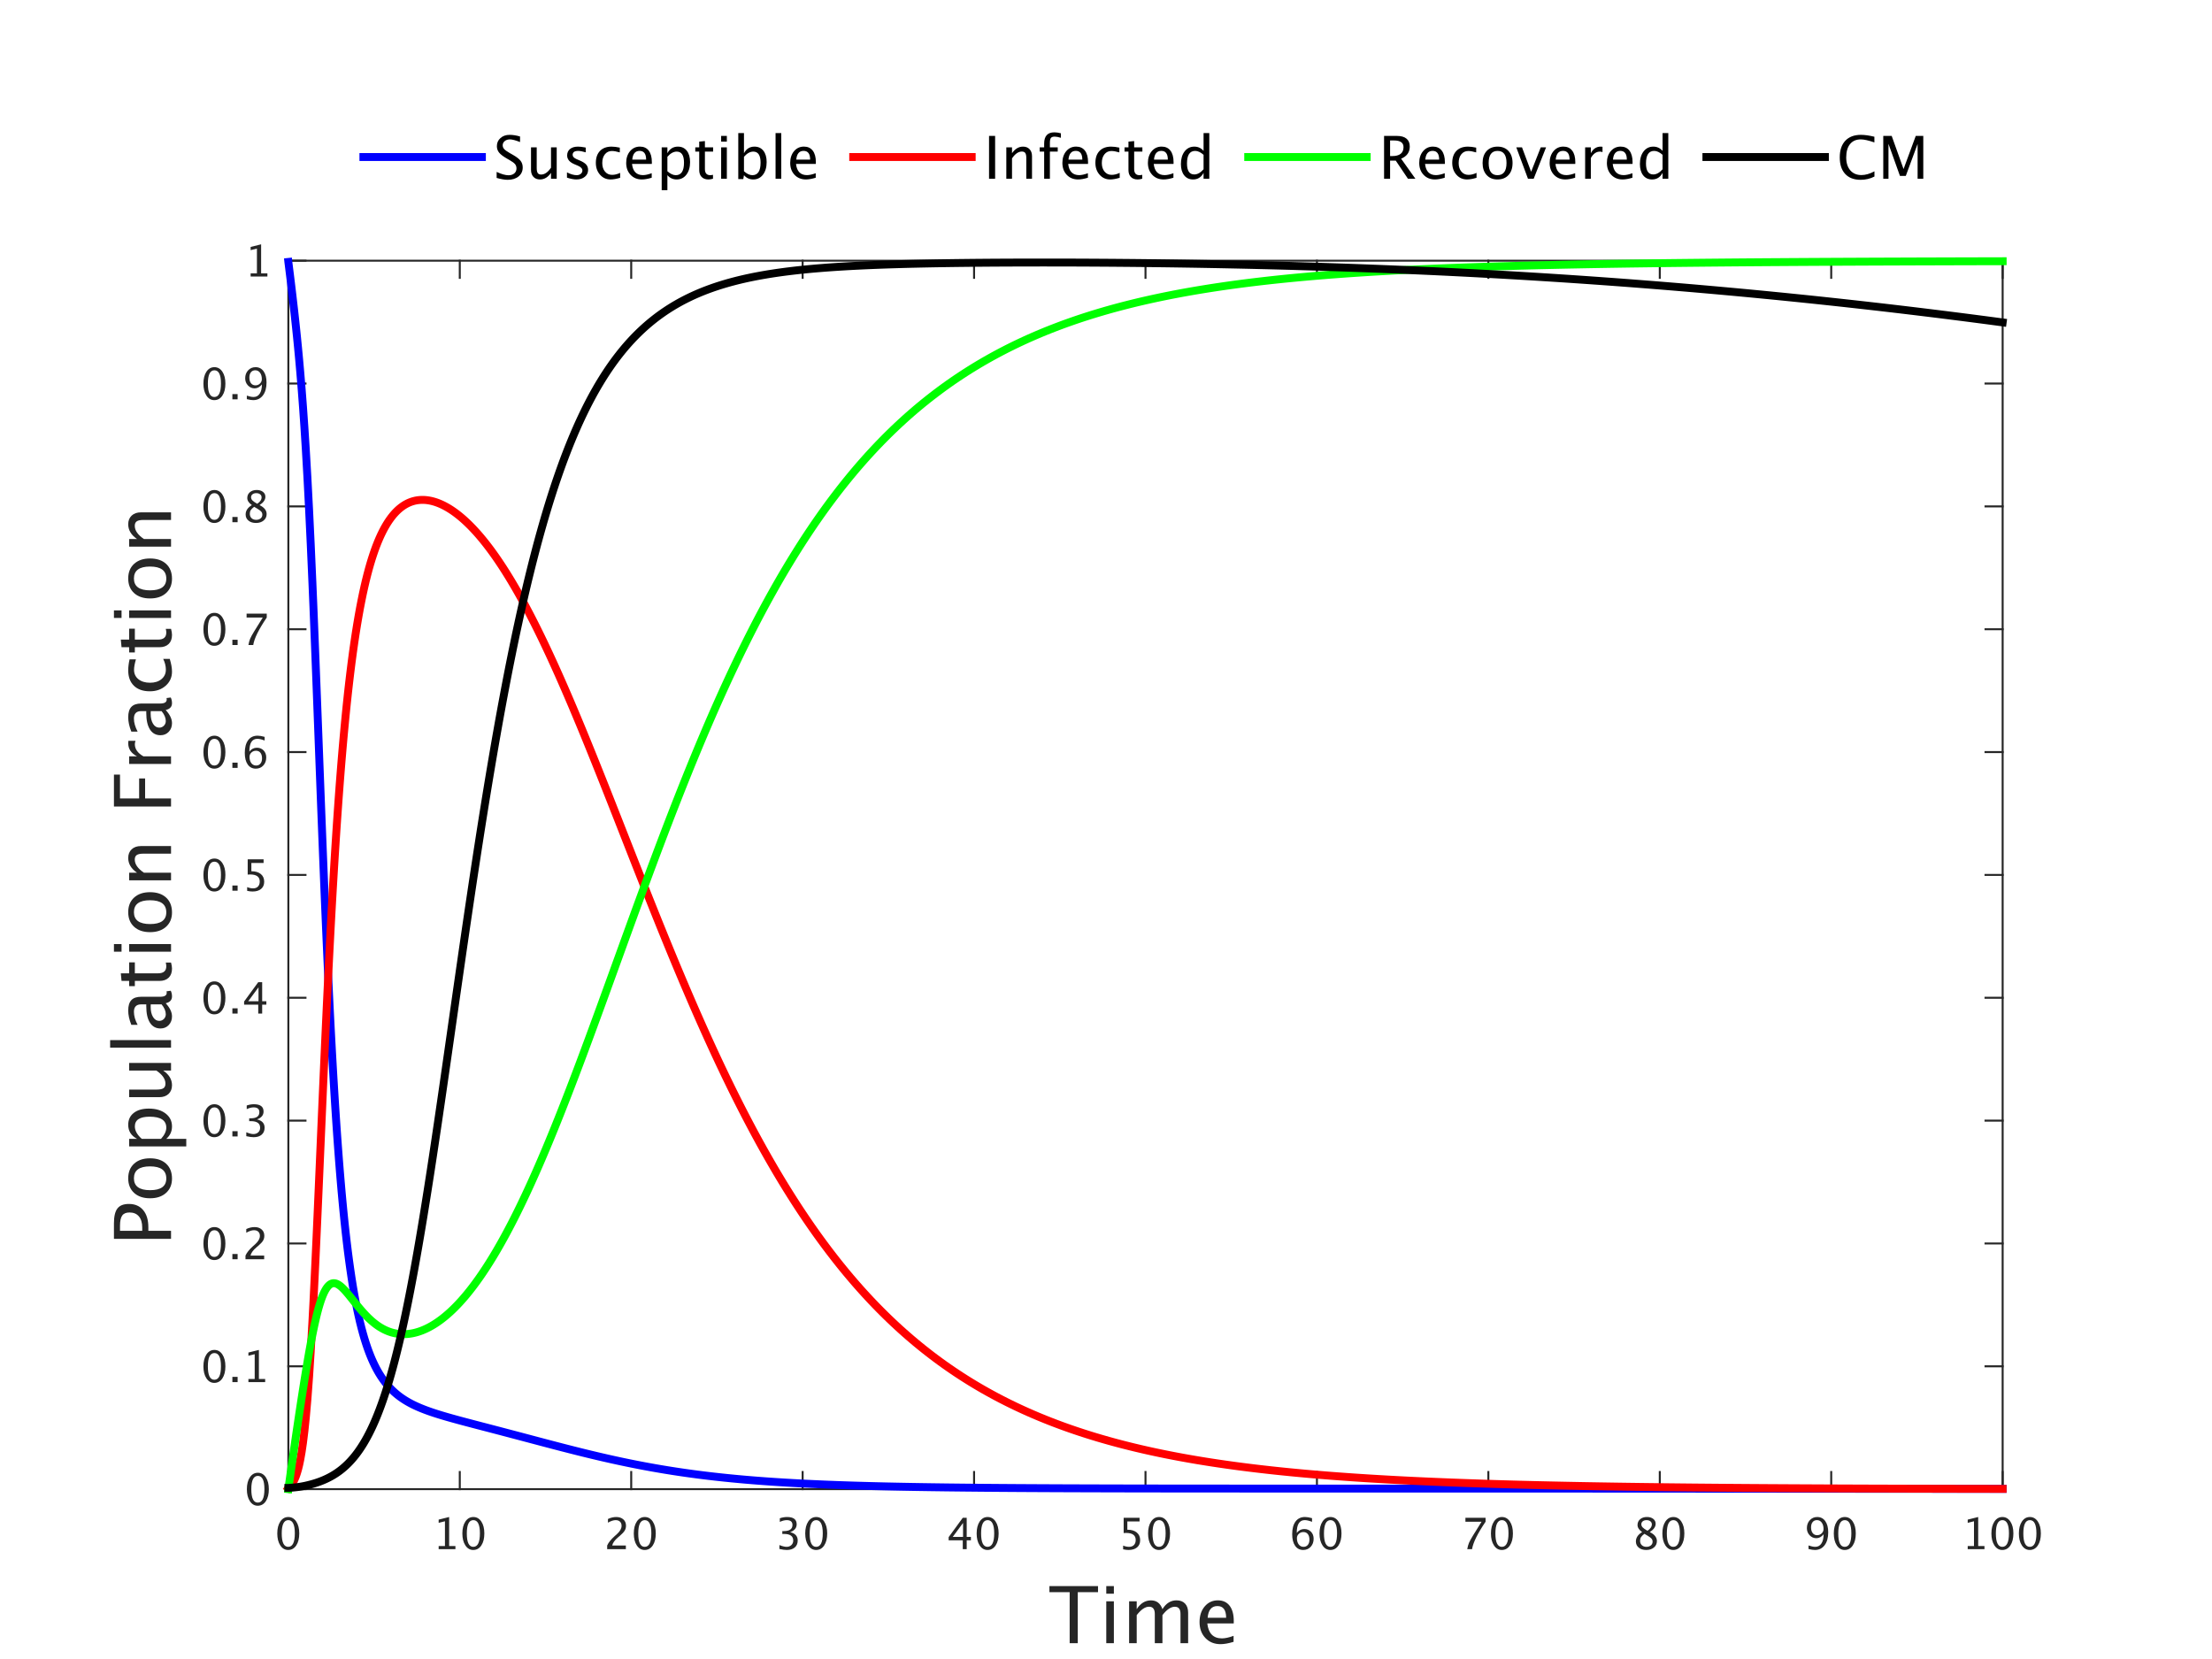 <?xml version="1.0"?>
<!DOCTYPE svg PUBLIC '-//W3C//DTD SVG 1.0//EN'
          'http://www.w3.org/TR/2001/REC-SVG-20010904/DTD/svg10.dtd'>
<svg xmlns:xlink="http://www.w3.org/1999/xlink" style="fill-opacity:1; color-rendering:auto; color-interpolation:auto; text-rendering:auto; stroke:black; stroke-linecap:square; stroke-miterlimit:10; shape-rendering:auto; stroke-opacity:1; fill:black; stroke-dasharray:none; font-weight:normal; stroke-width:1; font-family:'Dialog'; font-style:normal; stroke-linejoin:miter; font-size:12px; stroke-dashoffset:0; image-rendering:auto;" width="560" height="420" xmlns="http://www.w3.org/2000/svg"
><rect width="100%" height="100%" fill="#333333" stroke="none"/><!--Generated by the Batik Graphics2D SVG Generator--><defs id="genericDefs"
  /><g
  ><defs id="defs1"
    ><clipPath clipPathUnits="userSpaceOnUse" id="clipPath1"
      ><path d="M0 0 L560 0 L560 420 L0 420 L0 0 Z"
      /></clipPath
    ></defs
    ><g style="fill:white; stroke:white;"
    ><rect x="0" y="0" width="560" style="clip-path:url(#clipPath1); stroke:none;" height="420"
    /></g
    ><g style="fill:white; text-rendering:optimizeSpeed; color-rendering:optimizeSpeed; image-rendering:optimizeSpeed; shape-rendering:crispEdges; stroke:white; color-interpolation:sRGB;"
    ><rect x="0" width="560" height="420" y="0" style="stroke:none;"
      /><path style="stroke:none;" d="M73 377 L507 377 L507 66 L73 66 Z"
    /></g
    ><g style="fill:rgb(38,38,38); text-rendering:geometricPrecision; image-rendering:optimizeQuality; color-rendering:optimizeQuality; stroke-linejoin:round; stroke:rgb(38,38,38); color-interpolation:linearRGB; stroke-width:0.5;"
    ><line y2="377" style="fill:none;" x1="73" x2="507" y1="377"
      /><line y2="66" style="fill:none;" x1="73" x2="507" y1="66"
      /><line y2="372.66" style="fill:none;" x1="73" x2="73" y1="377"
      /><line y2="372.66" style="fill:none;" x1="116.4" x2="116.4" y1="377"
      /><line y2="372.66" style="fill:none;" x1="159.8" x2="159.8" y1="377"
      /><line y2="372.66" style="fill:none;" x1="203.2" x2="203.2" y1="377"
      /><line y2="372.66" style="fill:none;" x1="246.6" x2="246.6" y1="377"
      /><line y2="372.66" style="fill:none;" x1="290" x2="290" y1="377"
      /><line y2="372.66" style="fill:none;" x1="333.4" x2="333.4" y1="377"
      /><line y2="372.66" style="fill:none;" x1="376.8" x2="376.8" y1="377"
      /><line y2="372.66" style="fill:none;" x1="420.2" x2="420.2" y1="377"
      /><line y2="372.66" style="fill:none;" x1="463.6" x2="463.6" y1="377"
      /><line y2="372.66" style="fill:none;" x1="507" x2="507" y1="377"
      /><line y2="70.34" style="fill:none;" x1="73" x2="73" y1="66"
      /><line y2="70.34" style="fill:none;" x1="116.4" x2="116.4" y1="66"
      /><line y2="70.34" style="fill:none;" x1="159.8" x2="159.8" y1="66"
      /><line y2="70.34" style="fill:none;" x1="203.2" x2="203.2" y1="66"
      /><line y2="70.34" style="fill:none;" x1="246.6" x2="246.6" y1="66"
      /><line y2="70.34" style="fill:none;" x1="290" x2="290" y1="66"
      /><line y2="70.34" style="fill:none;" x1="333.4" x2="333.4" y1="66"
      /><line y2="70.34" style="fill:none;" x1="376.8" x2="376.8" y1="66"
      /><line y2="70.34" style="fill:none;" x1="420.2" x2="420.2" y1="66"
      /><line y2="70.34" style="fill:none;" x1="463.6" x2="463.6" y1="66"
      /><line y2="70.34" style="fill:none;" x1="507" x2="507" y1="66"
    /></g
    ><g transform="translate(73,381.2)" style="font-size:11px; fill:rgb(38,38,38); text-rendering:geometricPrecision; color-rendering:optimizeQuality; image-rendering:optimizeQuality; stroke:rgb(38,38,38); color-interpolation:linearRGB;"
    ><path style="stroke:none;" d="M-0.052 11.199 Q-1.282 11.199 -2.042 10.041 Q-2.802 8.884 -2.802 7.02 Q-2.802 5.14 -2.036 3.996 Q-1.271 2.852 -0.019 2.852 Q1.232 2.852 1.997 3.996 Q2.763 5.14 2.763 7.004 Q2.763 8.916 1.997 10.057 Q1.232 11.199 -0.052 11.199 ZM-0.041 10.404 Q1.64 10.404 1.64 6.988 Q1.64 3.647 -0.019 3.647 Q-1.674 3.647 -1.674 7.02 Q-1.674 10.404 -0.041 10.404 Z"
    /></g
    ><g transform="translate(116.4,381.2)" style="font-size:11px; fill:rgb(38,38,38); text-rendering:geometricPrecision; color-rendering:optimizeQuality; image-rendering:optimizeQuality; stroke:rgb(38,38,38); color-interpolation:linearRGB;"
    ><path style="stroke:none;" d="M-5.346 11 L-5.346 10.205 L-3.756 10.205 L-3.756 3.932 L-5.346 4.329 L-5.346 3.513 L-2.692 2.852 L-2.692 10.205 L-1.103 10.205 L-1.103 11 ZM3.404 11.199 Q2.174 11.199 1.414 10.041 Q0.654 8.884 0.654 7.02 Q0.654 5.14 1.419 3.996 Q2.185 2.852 3.436 2.852 Q4.688 2.852 5.453 3.996 Q6.218 5.14 6.218 7.004 Q6.218 8.916 5.453 10.057 Q4.688 11.199 3.404 11.199 ZM3.415 10.404 Q5.096 10.404 5.096 6.988 Q5.096 3.647 3.436 3.647 Q1.782 3.647 1.782 7.02 Q1.782 10.404 3.415 10.404 Z"
    /></g
    ><g transform="translate(159.8,381.2)" style="font-size:11px; fill:rgb(38,38,38); text-rendering:geometricPrecision; color-rendering:optimizeQuality; image-rendering:optimizeQuality; stroke:rgb(38,38,38); color-interpolation:linearRGB;"
    ><path style="stroke:none;" d="M-6.087 11 L-6.087 10.071 Q-5.625 8.991 -4.218 7.718 L-3.611 7.176 Q-2.44 6.118 -2.44 5.076 Q-2.44 4.41 -2.84 4.028 Q-3.24 3.647 -3.938 3.647 Q-4.766 3.647 -5.888 4.286 L-5.888 3.352 Q-4.83 2.852 -3.788 2.852 Q-2.671 2.852 -1.994 3.454 Q-1.317 4.055 -1.317 5.049 Q-1.317 5.763 -1.658 6.316 Q-2 6.87 -2.929 7.659 L-3.337 8.008 Q-4.61 9.088 -4.809 10.071 L-1.355 10.071 L-1.355 11 ZM3.404 11.199 Q2.174 11.199 1.414 10.041 Q0.654 8.884 0.654 7.02 Q0.654 5.14 1.419 3.996 Q2.185 2.852 3.436 2.852 Q4.688 2.852 5.453 3.996 Q6.218 5.14 6.218 7.004 Q6.218 8.916 5.453 10.057 Q4.688 11.199 3.404 11.199 ZM3.415 10.404 Q5.096 10.404 5.096 6.988 Q5.096 3.647 3.436 3.647 Q1.782 3.647 1.782 7.02 Q1.782 10.404 3.415 10.404 Z"
    /></g
    ><g transform="translate(203.2,381.2)" style="font-size:11px; fill:rgb(38,38,38); text-rendering:geometricPrecision; color-rendering:optimizeQuality; image-rendering:optimizeQuality; stroke:rgb(38,38,38); color-interpolation:linearRGB;"
    ><path style="stroke:none;" d="M-5.883 10.941 L-5.883 9.953 Q-4.744 10.404 -4.089 10.404 Q-3.332 10.404 -2.856 9.961 Q-2.381 9.518 -2.381 8.814 Q-2.381 7.138 -4.728 7.138 L-5.147 7.138 L-5.147 6.424 L-4.776 6.418 Q-2.574 6.418 -2.574 4.866 Q-2.574 3.647 -4.024 3.647 Q-4.819 3.647 -5.775 4.093 L-5.775 3.169 Q-4.835 2.852 -3.949 2.852 Q-1.511 2.852 -1.511 4.694 Q-1.511 6.096 -3.17 6.692 Q-1.248 7.138 -1.248 8.798 Q-1.248 9.92 -1.989 10.56 Q-2.73 11.199 -4.024 11.199 Q-4.76 11.199 -5.883 10.941 ZM3.404 11.199 Q2.174 11.199 1.414 10.041 Q0.654 8.884 0.654 7.02 Q0.654 5.14 1.419 3.996 Q2.185 2.852 3.436 2.852 Q4.688 2.852 5.453 3.996 Q6.218 5.14 6.218 7.004 Q6.218 8.916 5.453 10.057 Q4.688 11.199 3.404 11.199 ZM3.415 10.404 Q5.096 10.404 5.096 6.988 Q5.096 3.647 3.436 3.647 Q1.782 3.647 1.782 7.02 Q1.782 10.404 3.415 10.404 Z"
    /></g
    ><g transform="translate(246.6,381.2)" style="font-size:11px; fill:rgb(38,38,38); text-rendering:geometricPrecision; color-rendering:optimizeQuality; image-rendering:optimizeQuality; stroke:rgb(38,38,38); color-interpolation:linearRGB;"
    ><path style="stroke:none;" d="M-2.859 11 L-2.859 8.749 L-6.436 8.749 L-6.436 7.949 L-2.859 3.051 L-1.865 3.051 L-1.865 7.885 L-0.802 7.885 L-0.802 8.749 L-1.865 8.749 L-1.865 11 ZM-5.399 7.885 L-2.789 7.885 L-2.789 4.351 ZM3.404 11.199 Q2.174 11.199 1.414 10.041 Q0.654 8.884 0.654 7.02 Q0.654 5.14 1.419 3.996 Q2.185 2.852 3.436 2.852 Q4.688 2.852 5.453 3.996 Q6.218 5.14 6.218 7.004 Q6.218 8.916 5.453 10.057 Q4.688 11.199 3.404 11.199 ZM3.415 10.404 Q5.096 10.404 5.096 6.988 Q5.096 3.647 3.436 3.647 Q1.782 3.647 1.782 7.02 Q1.782 10.404 3.415 10.404 Z"
    /></g
    ><g transform="translate(290,381.2)" style="font-size:11px; fill:rgb(38,38,38); text-rendering:geometricPrecision; color-rendering:optimizeQuality; image-rendering:optimizeQuality; stroke:rgb(38,38,38); color-interpolation:linearRGB;"
    ><path style="stroke:none;" d="M-5.663 11.032 L-5.663 10.087 Q-4.873 10.404 -4.159 10.404 Q-3.374 10.404 -2.926 9.942 Q-2.478 9.48 -2.478 8.669 Q-2.478 6.88 -4.943 6.88 Q-5.222 6.88 -5.528 6.918 L-5.528 3.051 L-1.505 3.051 L-1.505 3.975 L-4.599 3.975 L-4.599 6.069 Q-3.068 6.069 -2.209 6.773 Q-1.35 7.477 -1.35 8.723 Q-1.35 9.883 -2.131 10.541 Q-2.913 11.199 -4.298 11.199 Q-4.9 11.199 -5.663 11.032 ZM3.404 11.199 Q2.174 11.199 1.414 10.041 Q0.654 8.884 0.654 7.02 Q0.654 5.14 1.419 3.996 Q2.185 2.852 3.436 2.852 Q4.688 2.852 5.453 3.996 Q6.218 5.14 6.218 7.004 Q6.218 8.916 5.453 10.057 Q4.688 11.199 3.404 11.199 ZM3.415 10.404 Q5.096 10.404 5.096 6.988 Q5.096 3.647 3.436 3.647 Q1.782 3.647 1.782 7.02 Q1.782 10.404 3.415 10.404 Z"
    /></g
    ><g transform="translate(333.4,381.2)" style="font-size:11px; fill:rgb(38,38,38); text-rendering:geometricPrecision; color-rendering:optimizeQuality; image-rendering:optimizeQuality; stroke:rgb(38,38,38); color-interpolation:linearRGB;"
    ><path style="stroke:none;" d="M-5.109 6.88 Q-4.352 5.897 -3.203 5.897 Q-2.161 5.897 -1.497 6.588 Q-0.834 7.278 -0.834 8.357 Q-0.834 9.598 -1.578 10.398 Q-2.322 11.199 -3.466 11.199 Q-4.782 11.199 -5.523 10.141 Q-6.264 9.082 -6.264 7.203 Q-6.264 5.135 -5.413 3.991 Q-4.561 2.847 -3.015 2.847 Q-2.306 2.847 -1.242 3.147 L-1.242 4.071 Q-2.365 3.642 -3.079 3.642 Q-5.109 3.642 -5.109 6.88 ZM-1.897 8.594 Q-1.897 7.691 -2.303 7.176 Q-2.708 6.66 -3.428 6.66 Q-4.1 6.66 -4.583 7.111 Q-5.066 7.562 -5.066 8.196 Q-5.066 9.195 -4.607 9.8 Q-4.148 10.404 -3.391 10.404 Q-2.708 10.404 -2.303 9.912 Q-1.897 9.421 -1.897 8.594 ZM3.404 11.199 Q2.174 11.199 1.414 10.041 Q0.654 8.884 0.654 7.02 Q0.654 5.14 1.419 3.996 Q2.185 2.852 3.436 2.852 Q4.688 2.852 5.453 3.996 Q6.218 5.14 6.218 7.004 Q6.218 8.916 5.453 10.057 Q4.688 11.199 3.404 11.199 ZM3.415 10.404 Q5.096 10.404 5.096 6.988 Q5.096 3.647 3.436 3.647 Q1.782 3.647 1.782 7.02 Q1.782 10.404 3.415 10.404 Z"
    /></g
    ><g transform="translate(376.8,381.2)" style="font-size:11px; fill:rgb(38,38,38); text-rendering:geometricPrecision; color-rendering:optimizeQuality; image-rendering:optimizeQuality; stroke:rgb(38,38,38); color-interpolation:linearRGB;"
    ><path style="stroke:none;" d="M-5.346 11 Q-5.19 10.071 -4.903 9.394 Q-4.615 8.717 -3.885 7.536 L-1.715 4.044 L-5.808 4.044 L-5.808 3.051 L-0.705 3.051 L-0.705 4.044 Q-3.761 8.551 -4.127 11 ZM3.404 11.199 Q2.174 11.199 1.414 10.041 Q0.654 8.884 0.654 7.02 Q0.654 5.14 1.419 3.996 Q2.185 2.852 3.436 2.852 Q4.688 2.852 5.453 3.996 Q6.218 5.14 6.218 7.004 Q6.218 8.916 5.453 10.057 Q4.688 11.199 3.404 11.199 ZM3.415 10.404 Q5.096 10.404 5.096 6.988 Q5.096 3.647 3.436 3.647 Q1.782 3.647 1.782 7.02 Q1.782 10.404 3.415 10.404 Z"
    /></g
    ><g transform="translate(420.2,381.2)" style="font-size:11px; fill:rgb(38,38,38); text-rendering:geometricPrecision; color-rendering:optimizeQuality; image-rendering:optimizeQuality; stroke:rgb(38,38,38); color-interpolation:linearRGB;"
    ><path style="stroke:none;" d="M-4.47 6.671 Q-5.636 5.86 -5.636 4.877 Q-5.636 3.975 -4.975 3.411 Q-4.314 2.847 -3.251 2.847 Q-2.268 2.847 -1.658 3.325 Q-1.049 3.803 -1.049 4.565 Q-1.049 5.72 -2.531 6.671 Q-0.732 7.552 -0.732 8.943 Q-0.732 9.942 -1.487 10.57 Q-2.241 11.199 -3.434 11.199 Q-4.604 11.199 -5.327 10.605 Q-6.049 10.012 -6.049 9.045 Q-6.049 7.616 -4.47 6.671 ZM-3.122 6.338 Q-2.01 5.607 -2.01 4.71 Q-2.01 4.232 -2.381 3.94 Q-2.752 3.647 -3.358 3.647 Q-3.944 3.647 -4.309 3.934 Q-4.674 4.222 -4.674 4.678 Q-4.674 5.124 -4.344 5.476 Q-4.014 5.828 -3.122 6.338 ZM-3.896 7.101 Q-4.535 7.595 -4.763 7.963 Q-4.991 8.331 -4.991 8.878 Q-4.991 9.56 -4.551 9.982 Q-4.11 10.404 -3.391 10.404 Q-2.698 10.404 -2.26 10.044 Q-1.822 9.684 -1.822 9.109 Q-1.822 8.648 -2.094 8.328 Q-2.365 8.008 -3.144 7.546 ZM3.404 11.199 Q2.174 11.199 1.414 10.041 Q0.654 8.884 0.654 7.02 Q0.654 5.14 1.419 3.996 Q2.185 2.852 3.436 2.852 Q4.688 2.852 5.453 3.996 Q6.218 5.14 6.218 7.004 Q6.218 8.916 5.453 10.057 Q4.688 11.199 3.404 11.199 ZM3.415 10.404 Q5.096 10.404 5.096 6.988 Q5.096 3.647 3.436 3.647 Q1.782 3.647 1.782 7.02 Q1.782 10.404 3.415 10.404 Z"
    /></g
    ><g transform="translate(463.6,381.2)" style="font-size:11px; fill:rgb(38,38,38); text-rendering:geometricPrecision; color-rendering:optimizeQuality; image-rendering:optimizeQuality; stroke:rgb(38,38,38); color-interpolation:linearRGB;"
    ><path style="stroke:none;" d="M-5.748 10.952 L-5.748 10.055 Q-4.739 10.404 -4.03 10.404 Q-3.042 10.404 -2.486 9.563 Q-1.93 8.723 -1.93 7.224 Q-2.735 8.218 -3.761 8.218 Q-4.766 8.218 -5.464 7.479 Q-6.162 6.741 -6.162 5.677 Q-6.162 4.458 -5.418 3.655 Q-4.674 2.852 -3.546 2.852 Q-2.252 2.852 -1.505 3.891 Q-0.759 4.931 -0.759 6.735 Q-0.759 8.787 -1.669 9.993 Q-2.58 11.199 -4.132 11.199 Q-4.755 11.199 -5.748 10.952 ZM-5.104 5.468 Q-5.104 6.392 -4.693 6.923 Q-4.282 7.455 -3.568 7.455 Q-2.897 7.455 -2.421 6.998 Q-1.946 6.542 -1.946 5.897 Q-1.946 4.882 -2.405 4.262 Q-2.864 3.642 -3.611 3.642 Q-4.304 3.642 -4.704 4.133 Q-5.104 4.625 -5.104 5.468 ZM3.404 11.199 Q2.174 11.199 1.414 10.041 Q0.654 8.884 0.654 7.02 Q0.654 5.14 1.419 3.996 Q2.185 2.852 3.436 2.852 Q4.688 2.852 5.453 3.996 Q6.218 5.14 6.218 7.004 Q6.218 8.916 5.453 10.057 Q4.688 11.199 3.404 11.199 ZM3.415 10.404 Q5.096 10.404 5.096 6.988 Q5.096 3.647 3.436 3.647 Q1.782 3.647 1.782 7.02 Q1.782 10.404 3.415 10.404 Z"
    /></g
    ><g transform="translate(507,381.2)" style="font-size:11px; fill:rgb(38,38,38); text-rendering:geometricPrecision; color-rendering:optimizeQuality; image-rendering:optimizeQuality; stroke:rgb(38,38,38); color-interpolation:linearRGB;"
    ><path style="stroke:none;" d="M-8.846 11 L-8.846 10.205 L-7.256 10.205 L-7.256 3.932 L-8.846 4.329 L-8.846 3.513 L-6.192 2.852 L-6.192 10.205 L-4.603 10.205 L-4.603 11 ZM-0.096 11.199 Q-1.326 11.199 -2.086 10.041 Q-2.846 8.884 -2.846 7.02 Q-2.846 5.14 -2.081 3.996 Q-1.315 2.852 -0.064 2.852 Q1.188 2.852 1.953 3.996 Q2.718 5.14 2.718 7.004 Q2.718 8.916 1.953 10.057 Q1.188 11.199 -0.096 11.199 ZM-0.085 10.404 Q1.596 10.404 1.596 6.988 Q1.596 3.647 -0.064 3.647 Q-1.718 3.647 -1.718 7.02 Q-1.718 10.404 -0.085 10.404 ZM6.859 11.199 Q5.629 11.199 4.869 10.041 Q4.109 8.884 4.109 7.02 Q4.109 5.14 4.875 3.996 Q5.64 2.852 6.892 2.852 Q8.143 2.852 8.908 3.996 Q9.674 5.14 9.674 7.004 Q9.674 8.916 8.908 10.057 Q8.143 11.199 6.859 11.199 ZM6.87 10.404 Q8.551 10.404 8.551 6.988 Q8.551 3.647 6.892 3.647 Q5.237 3.647 5.237 7.02 Q5.237 10.404 6.87 10.404 Z"
    /></g
    ><g transform="translate(290,396)" style="font-size:20px; fill:rgb(38,38,38); text-rendering:geometricPrecision; color-rendering:optimizeQuality; image-rendering:optimizeQuality; stroke:rgb(38,38,38); color-interpolation:linearRGB;"
    ><path style="stroke:none;" d="M-19.197 20 L-19.197 7.08 L-24.324 7.08 L-24.324 5.547 L-12.02 5.547 L-12.02 7.08 L-17.146 7.08 L-17.146 20 ZM-9.93 20 L-9.93 9.395 L-8.006 9.395 L-8.006 20 ZM-9.93 7.471 L-9.93 5.547 L-8.006 5.547 L-8.006 7.471 ZM-4.148 20 L-4.148 9.395 L-2.225 9.395 L-2.225 11.387 Q-0.818 9.16 1.389 9.16 Q3.518 9.16 4.289 11.387 Q5.656 9.15 7.844 9.15 Q9.25 9.15 10.021 9.976 Q10.793 10.801 10.793 12.285 L10.793 20 L8.859 20 L8.859 12.588 Q8.859 10.771 7.424 10.771 Q5.93 10.771 4.289 12.891 L4.289 20 L2.356 20 L2.356 12.588 Q2.356 10.762 0.891 10.762 Q-0.565 10.762 -2.225 12.891 L-2.225 20 ZM22.297 19.658 Q20.363 20.244 18.986 20.244 Q16.643 20.244 15.163 18.686 Q13.684 17.129 13.684 14.648 Q13.684 12.236 14.987 10.693 Q16.291 9.15 18.322 9.15 Q20.246 9.15 21.296 10.518 Q22.346 11.885 22.346 14.404 L22.336 15 L15.646 15 Q16.066 18.779 19.348 18.779 Q20.549 18.779 22.297 18.135 ZM15.734 13.555 L20.412 13.555 Q20.412 10.596 18.205 10.596 Q15.988 10.596 15.734 13.555 Z"
    /></g
    ><g style="fill:rgb(38,38,38); text-rendering:geometricPrecision; image-rendering:optimizeQuality; color-rendering:optimizeQuality; stroke-linejoin:round; stroke:rgb(38,38,38); color-interpolation:linearRGB; stroke-width:0.5;"
    ><line y2="66" style="fill:none;" x1="73" x2="73" y1="377"
      /><line y2="66" style="fill:none;" x1="507" x2="507" y1="377"
      /><line y2="377" style="fill:none;" x1="73" x2="77.34" y1="377"
      /><line y2="345.9" style="fill:none;" x1="73" x2="77.34" y1="345.9"
      /><line y2="314.8" style="fill:none;" x1="73" x2="77.34" y1="314.8"
      /><line y2="283.7" style="fill:none;" x1="73" x2="77.34" y1="283.7"
      /><line y2="252.6" style="fill:none;" x1="73" x2="77.34" y1="252.6"
      /><line y2="221.5" style="fill:none;" x1="73" x2="77.34" y1="221.5"
      /><line y2="190.4" style="fill:none;" x1="73" x2="77.34" y1="190.4"
      /><line y2="159.3" style="fill:none;" x1="73" x2="77.34" y1="159.3"
      /><line y2="128.2" style="fill:none;" x1="73" x2="77.34" y1="128.2"
      /><line y2="97.1" style="fill:none;" x1="73" x2="77.34" y1="97.1"
      /><line y2="66" style="fill:none;" x1="73" x2="77.34" y1="66"
      /><line y2="377" style="fill:none;" x1="507" x2="502.66" y1="377"
      /><line y2="345.9" style="fill:none;" x1="507" x2="502.66" y1="345.9"
      /><line y2="314.8" style="fill:none;" x1="507" x2="502.66" y1="314.8"
      /><line y2="283.7" style="fill:none;" x1="507" x2="502.66" y1="283.7"
      /><line y2="252.6" style="fill:none;" x1="507" x2="502.66" y1="252.6"
      /><line y2="221.5" style="fill:none;" x1="507" x2="502.66" y1="221.5"
      /><line y2="190.4" style="fill:none;" x1="507" x2="502.66" y1="190.4"
      /><line y2="159.3" style="fill:none;" x1="507" x2="502.66" y1="159.3"
      /><line y2="128.2" style="fill:none;" x1="507" x2="502.66" y1="128.2"
      /><line y2="97.1" style="fill:none;" x1="507" x2="502.66" y1="97.1"
      /><line y2="66" style="fill:none;" x1="507" x2="502.66" y1="66"
    /></g
    ><g transform="translate(68.8,377)" style="font-size:11px; fill:rgb(38,38,38); text-rendering:geometricPrecision; color-rendering:optimizeQuality; image-rendering:optimizeQuality; stroke:rgb(38,38,38); color-interpolation:linearRGB;"
    ><path style="stroke:none;" d="M-3.552 4.199 Q-4.782 4.199 -5.542 3.041 Q-6.302 1.884 -6.302 0.02 Q-6.302 -1.86 -5.536 -3.004 Q-4.771 -4.148 -3.519 -4.148 Q-2.268 -4.148 -1.503 -3.004 Q-0.737 -1.86 -0.737 0.004 Q-0.737 1.916 -1.503 3.057 Q-2.268 4.199 -3.552 4.199 ZM-3.541 3.404 Q-1.86 3.404 -1.86 -0.012 Q-1.86 -3.353 -3.519 -3.353 Q-5.174 -3.353 -5.174 0.02 Q-5.174 3.404 -3.541 3.404 Z"
    /></g
    ><g transform="translate(68.8,345.9)" style="font-size:11px; fill:rgb(38,38,38); text-rendering:geometricPrecision; color-rendering:optimizeQuality; image-rendering:optimizeQuality; stroke:rgb(38,38,38); color-interpolation:linearRGB;"
    ><path style="stroke:none;" d="M-14.552 4.199 Q-15.782 4.199 -16.542 3.041 Q-17.302 1.884 -17.302 0.02 Q-17.302 -1.86 -16.536 -3.004 Q-15.771 -4.148 -14.52 -4.148 Q-13.268 -4.148 -12.503 -3.004 Q-11.737 -1.86 -11.737 0.004 Q-11.737 1.916 -12.503 3.057 Q-13.268 4.199 -14.552 4.199 ZM-14.541 3.404 Q-12.86 3.404 -12.86 -0.012 Q-12.86 -3.353 -14.52 -3.353 Q-16.174 -3.353 -16.174 0.02 Q-16.174 3.404 -14.541 3.404 ZM-9.97 4 L-9.97 2.673 L-8.644 2.673 L-8.644 4 ZM-5.91 4 L-5.91 3.205 L-4.32 3.205 L-4.32 -3.068 L-5.91 -2.671 L-5.91 -3.487 L-3.256 -4.148 L-3.256 3.205 L-1.667 3.205 L-1.667 4 Z"
    /></g
    ><g transform="translate(68.8,314.8)" style="font-size:11px; fill:rgb(38,38,38); text-rendering:geometricPrecision; color-rendering:optimizeQuality; image-rendering:optimizeQuality; stroke:rgb(38,38,38); color-interpolation:linearRGB;"
    ><path style="stroke:none;" d="M-14.552 4.199 Q-15.782 4.199 -16.542 3.041 Q-17.302 1.884 -17.302 0.02 Q-17.302 -1.86 -16.536 -3.004 Q-15.771 -4.148 -14.52 -4.148 Q-13.268 -4.148 -12.503 -3.004 Q-11.737 -1.86 -11.737 0.004 Q-11.737 1.916 -12.503 3.057 Q-13.268 4.199 -14.552 4.199 ZM-14.541 3.404 Q-12.86 3.404 -12.86 -0.012 Q-12.86 -3.353 -14.52 -3.353 Q-16.174 -3.353 -16.174 0.02 Q-16.174 3.404 -14.541 3.404 ZM-9.97 4 L-9.97 2.673 L-8.644 2.673 L-8.644 4 ZM-6.651 4 L-6.651 3.071 Q-6.189 1.991 -4.782 0.718 L-4.175 0.176 Q-3.004 -0.882 -3.004 -1.924 Q-3.004 -2.59 -3.404 -2.972 Q-3.804 -3.353 -4.502 -3.353 Q-5.33 -3.353 -6.452 -2.714 L-6.452 -3.648 Q-5.394 -4.148 -4.352 -4.148 Q-3.235 -4.148 -2.558 -3.546 Q-1.881 -2.945 -1.881 -1.951 Q-1.881 -1.237 -2.222 -0.684 Q-2.563 -0.13 -3.493 0.659 L-3.901 1.008 Q-5.174 2.088 -5.373 3.071 L-1.919 3.071 L-1.919 4 Z"
    /></g
    ><g transform="translate(68.8,283.7)" style="font-size:11px; fill:rgb(38,38,38); text-rendering:geometricPrecision; color-rendering:optimizeQuality; image-rendering:optimizeQuality; stroke:rgb(38,38,38); color-interpolation:linearRGB;"
    ><path style="stroke:none;" d="M-14.552 4.199 Q-15.782 4.199 -16.542 3.041 Q-17.302 1.884 -17.302 0.02 Q-17.302 -1.86 -16.536 -3.004 Q-15.771 -4.148 -14.52 -4.148 Q-13.268 -4.148 -12.503 -3.004 Q-11.737 -1.86 -11.737 0.004 Q-11.737 1.916 -12.503 3.057 Q-13.268 4.199 -14.552 4.199 ZM-14.541 3.404 Q-12.86 3.404 -12.86 -0.012 Q-12.86 -3.353 -14.52 -3.353 Q-16.174 -3.353 -16.174 0.02 Q-16.174 3.404 -14.541 3.404 ZM-9.97 4 L-9.97 2.673 L-8.644 2.673 L-8.644 4 ZM-6.447 3.941 L-6.447 2.953 Q-5.308 3.404 -4.653 3.404 Q-3.896 3.404 -3.42 2.961 Q-2.945 2.518 -2.945 1.814 Q-2.945 0.138 -5.292 0.138 L-5.711 0.138 L-5.711 -0.576 L-5.34 -0.582 Q-3.138 -0.582 -3.138 -2.134 Q-3.138 -3.353 -4.588 -3.353 Q-5.383 -3.353 -6.339 -2.907 L-6.339 -3.831 Q-5.399 -4.148 -4.513 -4.148 Q-2.075 -4.148 -2.075 -2.306 Q-2.075 -0.904 -3.734 -0.308 Q-1.812 0.138 -1.812 1.798 Q-1.812 2.92 -2.553 3.56 Q-3.294 4.199 -4.588 4.199 Q-5.324 4.199 -6.447 3.941 Z"
    /></g
    ><g transform="translate(68.8,252.6)" style="font-size:11px; fill:rgb(38,38,38); text-rendering:geometricPrecision; color-rendering:optimizeQuality; image-rendering:optimizeQuality; stroke:rgb(38,38,38); color-interpolation:linearRGB;"
    ><path style="stroke:none;" d="M-14.552 4.199 Q-15.782 4.199 -16.542 3.041 Q-17.302 1.884 -17.302 0.02 Q-17.302 -1.86 -16.536 -3.004 Q-15.771 -4.148 -14.52 -4.148 Q-13.268 -4.148 -12.503 -3.004 Q-11.737 -1.86 -11.737 0.004 Q-11.737 1.916 -12.503 3.057 Q-13.268 4.199 -14.552 4.199 ZM-14.541 3.404 Q-12.86 3.404 -12.86 -0.012 Q-12.86 -3.353 -14.52 -3.353 Q-16.174 -3.353 -16.174 0.02 Q-16.174 3.404 -14.541 3.404 ZM-9.97 4 L-9.97 2.673 L-8.644 2.673 L-8.644 4 ZM-3.423 4 L-3.423 1.75 L-7 1.75 L-7 0.949 L-3.423 -3.949 L-2.429 -3.949 L-2.429 0.885 L-1.366 0.885 L-1.366 1.75 L-2.429 1.75 L-2.429 4 ZM-5.963 0.885 L-3.353 0.885 L-3.353 -2.649 Z"
    /></g
    ><g transform="translate(68.8,221.5)" style="font-size:11px; fill:rgb(38,38,38); text-rendering:geometricPrecision; color-rendering:optimizeQuality; image-rendering:optimizeQuality; stroke:rgb(38,38,38); color-interpolation:linearRGB;"
    ><path style="stroke:none;" d="M-14.552 4.199 Q-15.782 4.199 -16.542 3.041 Q-17.302 1.884 -17.302 0.02 Q-17.302 -1.86 -16.536 -3.004 Q-15.771 -4.148 -14.52 -4.148 Q-13.268 -4.148 -12.503 -3.004 Q-11.737 -1.86 -11.737 0.004 Q-11.737 1.916 -12.503 3.057 Q-13.268 4.199 -14.552 4.199 ZM-14.541 3.404 Q-12.86 3.404 -12.86 -0.012 Q-12.86 -3.353 -14.52 -3.353 Q-16.174 -3.353 -16.174 0.02 Q-16.174 3.404 -14.541 3.404 ZM-9.97 4 L-9.97 2.673 L-8.644 2.673 L-8.644 4 ZM-6.227 4.032 L-6.227 3.087 Q-5.437 3.404 -4.723 3.404 Q-3.938 3.404 -3.49 2.942 Q-3.042 2.48 -3.042 1.669 Q-3.042 -0.12 -5.507 -0.12 Q-5.786 -0.12 -6.092 -0.082 L-6.092 -3.949 L-2.069 -3.949 L-2.069 -3.025 L-5.163 -3.025 L-5.163 -0.931 Q-3.632 -0.931 -2.773 -0.227 Q-1.914 0.477 -1.914 1.723 Q-1.914 2.883 -2.695 3.541 Q-3.477 4.199 -4.862 4.199 Q-5.464 4.199 -6.227 4.032 Z"
    /></g
    ><g transform="translate(68.8,190.4)" style="font-size:11px; fill:rgb(38,38,38); text-rendering:geometricPrecision; color-rendering:optimizeQuality; image-rendering:optimizeQuality; stroke:rgb(38,38,38); color-interpolation:linearRGB;"
    ><path style="stroke:none;" d="M-14.552 4.199 Q-15.782 4.199 -16.542 3.041 Q-17.302 1.884 -17.302 0.02 Q-17.302 -1.86 -16.536 -3.004 Q-15.771 -4.148 -14.52 -4.148 Q-13.268 -4.148 -12.503 -3.004 Q-11.737 -1.86 -11.737 0.004 Q-11.737 1.916 -12.503 3.057 Q-13.268 4.199 -14.552 4.199 ZM-14.541 3.404 Q-12.86 3.404 -12.86 -0.012 Q-12.86 -3.353 -14.52 -3.353 Q-16.174 -3.353 -16.174 0.02 Q-16.174 3.404 -14.541 3.404 ZM-9.97 4 L-9.97 2.673 L-8.644 2.673 L-8.644 4 ZM-5.673 -0.12 Q-4.916 -1.103 -3.767 -1.103 Q-2.725 -1.103 -2.061 -0.412 Q-1.398 0.278 -1.398 1.357 Q-1.398 2.598 -2.142 3.398 Q-2.886 4.199 -4.03 4.199 Q-5.346 4.199 -6.087 3.141 Q-6.828 2.083 -6.828 0.203 Q-6.828 -1.865 -5.977 -3.009 Q-5.125 -4.153 -3.579 -4.153 Q-2.87 -4.153 -1.806 -3.853 L-1.806 -2.929 Q-2.929 -3.358 -3.643 -3.358 Q-5.673 -3.358 -5.673 -0.12 ZM-2.461 1.594 Q-2.461 0.691 -2.867 0.176 Q-3.272 -0.34 -3.992 -0.34 Q-4.664 -0.34 -5.147 0.111 Q-5.63 0.562 -5.63 1.196 Q-5.63 2.195 -5.171 2.8 Q-4.712 3.404 -3.955 3.404 Q-3.272 3.404 -2.867 2.912 Q-2.461 2.421 -2.461 1.594 Z"
    /></g
    ><g transform="translate(68.8,159.3)" style="font-size:11px; fill:rgb(38,38,38); text-rendering:geometricPrecision; color-rendering:optimizeQuality; image-rendering:optimizeQuality; stroke:rgb(38,38,38); color-interpolation:linearRGB;"
    ><path style="stroke:none;" d="M-14.552 4.199 Q-15.782 4.199 -16.542 3.041 Q-17.302 1.884 -17.302 0.02 Q-17.302 -1.86 -16.536 -3.004 Q-15.771 -4.148 -14.52 -4.148 Q-13.268 -4.148 -12.503 -3.004 Q-11.737 -1.86 -11.737 0.004 Q-11.737 1.916 -12.503 3.057 Q-13.268 4.199 -14.552 4.199 ZM-14.541 3.404 Q-12.86 3.404 -12.86 -0.012 Q-12.86 -3.353 -14.52 -3.353 Q-16.174 -3.353 -16.174 0.02 Q-16.174 3.404 -14.541 3.404 ZM-9.97 4 L-9.97 2.673 L-8.644 2.673 L-8.644 4 ZM-5.91 4 Q-5.754 3.071 -5.467 2.394 Q-5.179 1.717 -4.449 0.536 L-2.279 -2.956 L-6.372 -2.956 L-6.372 -3.949 L-1.269 -3.949 L-1.269 -2.956 Q-4.325 1.551 -4.69 4 Z"
    /></g
    ><g transform="translate(68.8,128.2)" style="font-size:11px; fill:rgb(38,38,38); text-rendering:geometricPrecision; color-rendering:optimizeQuality; image-rendering:optimizeQuality; stroke:rgb(38,38,38); color-interpolation:linearRGB;"
    ><path style="stroke:none;" d="M-14.552 4.199 Q-15.782 4.199 -16.542 3.041 Q-17.302 1.884 -17.302 0.02 Q-17.302 -1.86 -16.536 -3.004 Q-15.771 -4.148 -14.52 -4.148 Q-13.268 -4.148 -12.503 -3.004 Q-11.737 -1.86 -11.737 0.004 Q-11.737 1.916 -12.503 3.057 Q-13.268 4.199 -14.552 4.199 ZM-14.541 3.404 Q-12.86 3.404 -12.86 -0.012 Q-12.86 -3.353 -14.52 -3.353 Q-16.174 -3.353 -16.174 0.02 Q-16.174 3.404 -14.541 3.404 ZM-9.97 4 L-9.97 2.673 L-8.644 2.673 L-8.644 4 ZM-5.034 -0.329 Q-6.2 -1.14 -6.2 -2.123 Q-6.2 -3.025 -5.539 -3.589 Q-4.878 -4.153 -3.815 -4.153 Q-2.832 -4.153 -2.222 -3.675 Q-1.613 -3.197 -1.613 -2.435 Q-1.613 -1.28 -3.095 -0.329 Q-1.296 0.552 -1.296 1.943 Q-1.296 2.942 -2.05 3.57 Q-2.805 4.199 -3.998 4.199 Q-5.168 4.199 -5.891 3.605 Q-6.613 3.012 -6.613 2.045 Q-6.613 0.616 -5.034 -0.329 ZM-3.686 -0.662 Q-2.574 -1.393 -2.574 -2.29 Q-2.574 -2.768 -2.945 -3.06 Q-3.315 -3.353 -3.922 -3.353 Q-4.508 -3.353 -4.873 -3.066 Q-5.238 -2.778 -5.238 -2.322 Q-5.238 -1.876 -4.908 -1.524 Q-4.578 -1.172 -3.686 -0.662 ZM-4.46 0.101 Q-5.099 0.595 -5.327 0.963 Q-5.555 1.331 -5.555 1.878 Q-5.555 2.561 -5.115 2.982 Q-4.674 3.404 -3.955 3.404 Q-3.262 3.404 -2.824 3.044 Q-2.386 2.684 -2.386 2.109 Q-2.386 1.647 -2.658 1.328 Q-2.929 1.008 -3.708 0.546 Z"
    /></g
    ><g transform="translate(68.8,97.1)" style="font-size:11px; fill:rgb(38,38,38); text-rendering:geometricPrecision; color-rendering:optimizeQuality; image-rendering:optimizeQuality; stroke:rgb(38,38,38); color-interpolation:linearRGB;"
    ><path style="stroke:none;" d="M-14.552 4.199 Q-15.782 4.199 -16.542 3.041 Q-17.302 1.884 -17.302 0.02 Q-17.302 -1.86 -16.536 -3.004 Q-15.771 -4.148 -14.52 -4.148 Q-13.268 -4.148 -12.503 -3.004 Q-11.737 -1.86 -11.737 0.004 Q-11.737 1.916 -12.503 3.057 Q-13.268 4.199 -14.552 4.199 ZM-14.541 3.404 Q-12.86 3.404 -12.86 -0.012 Q-12.86 -3.353 -14.52 -3.353 Q-16.174 -3.353 -16.174 0.02 Q-16.174 3.404 -14.541 3.404 ZM-9.97 4 L-9.97 2.673 L-8.644 2.673 L-8.644 4 ZM-6.312 3.952 L-6.312 3.055 Q-5.303 3.404 -4.594 3.404 Q-3.606 3.404 -3.05 2.563 Q-2.494 1.723 -2.494 0.224 Q-3.299 1.218 -4.325 1.218 Q-5.33 1.218 -6.028 0.479 Q-6.726 -0.259 -6.726 -1.323 Q-6.726 -2.542 -5.982 -3.345 Q-5.238 -4.148 -4.11 -4.148 Q-2.816 -4.148 -2.069 -3.109 Q-1.323 -2.069 -1.323 -0.265 Q-1.323 1.787 -2.233 2.993 Q-3.144 4.199 -4.696 4.199 Q-5.319 4.199 -6.312 3.952 ZM-5.668 -1.532 Q-5.668 -0.608 -5.257 -0.077 Q-4.846 0.455 -4.132 0.455 Q-3.46 0.455 -2.985 -0.002 Q-2.51 -0.458 -2.51 -1.103 Q-2.51 -2.118 -2.969 -2.738 Q-3.428 -3.358 -4.175 -3.358 Q-4.868 -3.358 -5.268 -2.867 Q-5.668 -2.376 -5.668 -1.532 Z"
    /></g
    ><g transform="translate(68.8,66)" style="font-size:11px; fill:rgb(38,38,38); text-rendering:geometricPrecision; color-rendering:optimizeQuality; image-rendering:optimizeQuality; stroke:rgb(38,38,38); color-interpolation:linearRGB;"
    ><path style="stroke:none;" d="M-5.346 4 L-5.346 3.205 L-3.756 3.205 L-3.756 -3.068 L-5.346 -2.671 L-5.346 -3.487 L-2.692 -4.148 L-2.692 3.205 L-1.103 3.205 L-1.103 4 Z"
    /></g
    ><g transform="translate(48.3,221.5) rotate(-90)" style="font-size:20px; fill:rgb(38,38,38); text-rendering:geometricPrecision; color-rendering:optimizeQuality; image-rendering:optimizeQuality; stroke:rgb(38,38,38); color-interpolation:linearRGB;"
    ><path style="stroke:none;" d="M-92.135 -5 L-92.135 -19.453 L-88.199 -19.453 Q-85.582 -19.453 -84.439 -18.569 Q-83.297 -17.686 -83.297 -15.664 Q-83.297 -13.359 -84.859 -12.051 Q-86.422 -10.742 -89.195 -10.742 L-90.103 -10.742 L-90.103 -5 ZM-90.103 -12.295 L-89.273 -12.295 Q-87.447 -12.295 -86.451 -13.135 Q-85.455 -13.975 -85.455 -15.508 Q-85.455 -16.807 -86.236 -17.363 Q-87.018 -17.92 -88.844 -17.92 L-90.103 -17.92 ZM-76.871 -4.756 Q-79.147 -4.756 -80.504 -6.265 Q-81.861 -7.773 -81.861 -10.303 Q-81.861 -12.861 -80.499 -14.351 Q-79.137 -15.84 -76.803 -15.84 Q-74.469 -15.84 -73.106 -14.351 Q-71.744 -12.861 -71.744 -10.322 Q-71.744 -7.725 -73.111 -6.24 Q-74.478 -4.756 -76.871 -4.756 ZM-76.842 -6.201 Q-73.785 -6.201 -73.785 -10.322 Q-73.785 -14.395 -76.803 -14.395 Q-79.811 -14.395 -79.811 -10.303 Q-79.811 -6.201 -76.842 -6.201 ZM-68.736 -1.143 L-68.736 -15.605 L-66.812 -15.605 L-66.812 -13.613 Q-65.631 -15.84 -63.268 -15.84 Q-61.353 -15.84 -60.255 -14.443 Q-59.156 -13.047 -59.156 -10.625 Q-59.156 -7.988 -60.401 -6.372 Q-61.647 -4.756 -63.678 -4.756 Q-65.562 -4.756 -66.812 -6.201 L-66.812 -1.143 ZM-66.812 -7.529 Q-65.328 -6.201 -63.98 -6.201 Q-61.207 -6.201 -61.207 -10.43 Q-61.207 -14.16 -63.668 -14.16 Q-65.279 -14.16 -66.812 -12.412 ZM-49.518 -5 L-49.518 -6.992 Q-51.051 -4.756 -53.238 -4.756 Q-54.625 -4.756 -55.445 -5.63 Q-56.266 -6.504 -56.266 -7.988 L-56.266 -15.605 L-54.342 -15.605 L-54.342 -8.613 Q-54.342 -7.422 -53.995 -6.919 Q-53.648 -6.416 -52.838 -6.416 Q-51.08 -6.416 -49.518 -8.73 L-49.518 -15.605 L-47.594 -15.605 L-47.594 -5 ZM-43.736 -5 L-43.736 -20.42 L-41.812 -20.42 L-41.812 -5 ZM-32.486 -6.348 Q-34.215 -4.756 -35.816 -4.756 Q-37.135 -4.756 -38.004 -5.581 Q-38.873 -6.406 -38.873 -7.666 Q-38.873 -9.404 -37.413 -10.337 Q-35.953 -11.27 -33.228 -11.27 L-32.77 -11.27 L-32.77 -12.549 Q-32.77 -14.395 -34.664 -14.395 Q-36.188 -14.395 -37.955 -13.457 L-37.955 -15.049 Q-36.012 -15.84 -34.312 -15.84 Q-32.535 -15.84 -31.69 -15.039 Q-30.846 -14.238 -30.846 -12.549 L-30.846 -7.744 Q-30.846 -6.094 -29.83 -6.094 Q-29.703 -6.094 -29.459 -6.133 L-29.322 -5.068 Q-29.977 -4.756 -30.768 -4.756 Q-32.115 -4.756 -32.486 -6.348 ZM-32.77 -7.393 L-32.77 -10.137 L-33.414 -10.156 Q-34.996 -10.156 -35.973 -9.556 Q-36.949 -8.955 -36.949 -7.979 Q-36.949 -7.285 -36.461 -6.807 Q-35.973 -6.328 -35.27 -6.328 Q-34.068 -6.328 -32.77 -7.393 ZM-23.727 -4.756 Q-25.191 -4.756 -26.012 -5.596 Q-26.832 -6.436 -26.832 -7.93 L-26.832 -14.16 L-28.16 -14.16 L-28.16 -15.605 L-26.832 -15.605 L-26.832 -17.529 L-24.908 -17.715 L-24.908 -15.605 L-22.135 -15.605 L-22.135 -14.16 L-24.908 -14.16 L-24.908 -8.281 Q-24.908 -6.201 -23.111 -6.201 Q-22.73 -6.201 -22.184 -6.328 L-22.184 -5 Q-23.072 -4.756 -23.727 -4.756 ZM-19.43 -5 L-19.43 -15.605 L-17.506 -15.605 L-17.506 -5 ZM-19.43 -17.529 L-19.43 -19.453 L-17.506 -19.453 L-17.506 -17.529 ZM-9.498 -4.756 Q-11.773 -4.756 -13.131 -6.265 Q-14.488 -7.773 -14.488 -10.303 Q-14.488 -12.861 -13.126 -14.351 Q-11.764 -15.84 -9.43 -15.84 Q-7.096 -15.84 -5.733 -14.351 Q-4.371 -12.861 -4.371 -10.322 Q-4.371 -7.725 -5.738 -6.24 Q-7.106 -4.756 -9.498 -4.756 ZM-9.469 -6.201 Q-6.412 -6.201 -6.412 -10.322 Q-6.412 -14.395 -9.43 -14.395 Q-12.438 -14.395 -12.438 -10.303 Q-12.438 -6.201 -9.469 -6.201 ZM-1.363 -5 L-1.363 -15.605 L0.56 -15.605 L0.56 -13.613 Q2.084 -15.84 4.291 -15.84 Q5.668 -15.84 6.488 -14.966 Q7.309 -14.092 7.309 -12.617 L7.309 -5 L5.385 -5 L5.385 -11.992 Q5.385 -13.174 5.038 -13.677 Q4.691 -14.18 3.891 -14.18 Q2.123 -14.18 0.56 -11.865 L0.56 -5 ZM17.318 -5 L17.318 -19.453 L25.395 -19.453 L25.395 -17.92 L19.369 -17.92 L19.369 -13.076 L24.428 -13.076 L24.428 -11.562 L19.369 -11.562 L19.369 -5 ZM28.1 -5 L28.1 -15.605 L30.023 -15.605 L30.023 -13.613 Q31.166 -15.84 33.344 -15.84 Q33.637 -15.84 33.959 -15.791 L33.959 -13.994 Q33.461 -14.16 33.08 -14.16 Q31.254 -14.16 30.023 -11.992 L30.023 -5 ZM41.752 -6.348 Q40.023 -4.756 38.422 -4.756 Q37.103 -4.756 36.234 -5.581 Q35.365 -6.406 35.365 -7.666 Q35.365 -9.404 36.825 -10.337 Q38.285 -11.27 41.01 -11.27 L41.469 -11.27 L41.469 -12.549 Q41.469 -14.395 39.574 -14.395 Q38.051 -14.395 36.283 -13.457 L36.283 -15.049 Q38.227 -15.84 39.926 -15.84 Q41.703 -15.84 42.548 -15.039 Q43.393 -14.238 43.393 -12.549 L43.393 -7.744 Q43.393 -6.094 44.408 -6.094 Q44.535 -6.094 44.779 -6.133 L44.916 -5.068 Q44.262 -4.756 43.471 -4.756 Q42.123 -4.756 41.752 -6.348 ZM41.469 -7.393 L41.469 -10.137 L40.824 -10.156 Q39.242 -10.156 38.266 -9.556 Q37.289 -8.955 37.289 -7.979 Q37.289 -7.285 37.777 -6.807 Q38.266 -6.328 38.969 -6.328 Q40.17 -6.328 41.469 -7.393 ZM51.469 -4.756 Q49.32 -4.756 47.904 -6.348 Q46.488 -7.939 46.488 -10.361 Q46.488 -12.949 47.89 -14.395 Q49.291 -15.84 51.801 -15.84 Q53.041 -15.84 54.574 -15.498 L54.574 -13.887 Q52.943 -14.365 51.918 -14.365 Q50.443 -14.365 49.55 -13.257 Q48.656 -12.148 48.656 -10.303 Q48.656 -8.516 49.574 -7.412 Q50.492 -6.309 51.977 -6.309 Q53.295 -6.309 54.691 -6.982 L54.691 -5.322 Q52.826 -4.756 51.469 -4.756 ZM60.756 -4.756 Q59.291 -4.756 58.471 -5.596 Q57.65 -6.436 57.65 -7.93 L57.65 -14.16 L56.322 -14.16 L56.322 -15.605 L57.65 -15.605 L57.65 -17.529 L59.574 -17.715 L59.574 -15.605 L62.348 -15.605 L62.348 -14.16 L59.574 -14.16 L59.574 -8.281 Q59.574 -6.201 61.371 -6.201 Q61.752 -6.201 62.299 -6.328 L62.299 -5 Q61.41 -4.756 60.756 -4.756 ZM65.053 -5 L65.053 -15.605 L66.977 -15.605 L66.977 -5 ZM65.053 -17.529 L65.053 -19.453 L66.977 -19.453 L66.977 -17.529 ZM74.984 -4.756 Q72.709 -4.756 71.352 -6.265 Q69.994 -7.773 69.994 -10.303 Q69.994 -12.861 71.356 -14.351 Q72.719 -15.84 75.053 -15.84 Q77.387 -15.84 78.749 -14.351 Q80.111 -12.861 80.111 -10.322 Q80.111 -7.725 78.744 -6.24 Q77.377 -4.756 74.984 -4.756 ZM75.014 -6.201 Q78.07 -6.201 78.07 -10.322 Q78.07 -14.395 75.053 -14.395 Q72.045 -14.395 72.045 -10.303 Q72.045 -6.201 75.014 -6.201 ZM83.119 -5 L83.119 -15.605 L85.043 -15.605 L85.043 -13.613 Q86.566 -15.84 88.773 -15.84 Q90.15 -15.84 90.971 -14.966 Q91.791 -14.092 91.791 -12.617 L91.791 -5 L89.867 -5 L89.867 -11.992 Q89.867 -13.174 89.52 -13.677 Q89.174 -14.18 88.373 -14.18 Q86.606 -14.18 85.043 -11.865 L85.043 -5 Z"
    /></g
    ><g style="stroke-linecap:butt; fill:blue; text-rendering:geometricPrecision; image-rendering:optimizeQuality; color-rendering:optimizeQuality; stroke-linejoin:round; stroke:blue; color-interpolation:linearRGB; stroke-width:2;"
    ><path d="M73 66.311 L73.002 66.328 L73.004 66.346 L73.007 66.363 L73.009 66.38 L73.02 66.467 L73.031 66.554 L73.041 66.641 L73.052 66.728 L73.107 67.163 L73.161 67.6 L73.216 68.037 L73.27 68.476 L73.449 69.921 L73.627 71.382 L73.805 72.862 L73.984 74.363 L74.21 76.308 L74.437 78.3 L74.664 80.347 L74.891 82.457 L75.171 85.172 L75.452 88.02 L75.733 91.024 L76.014 94.207 L76.364 98.471 L76.714 103.109 L77.064 108.174 L77.415 113.713 L77.831 120.971 L78.248 128.994 L78.664 137.78 L79.081 147.277 L79.343 153.564 L79.604 160.06 L79.866 166.727 L80.128 173.522 L80.39 180.402 L80.651 187.321 L80.913 194.238 L81.175 201.111 L81.368 206.127 L81.561 211.085 L81.753 215.975 L81.946 220.785 L82.139 225.507 L82.332 230.131 L82.525 234.652 L82.718 239.063 L82.894 242.987 L83.069 246.813 L83.245 250.54 L83.421 254.166 L83.591 257.567 L83.76 260.873 L83.93 264.084 L84.1 267.2 L84.276 270.34 L84.452 273.379 L84.629 276.318 L84.805 279.16 L84.999 282.175 L85.193 285.075 L85.387 287.865 L85.581 290.547 L85.804 293.508 L86.027 296.334 L86.251 299.03 L86.474 301.602 L86.73 304.399 L86.985 307.046 L87.241 309.552 L87.496 311.923 L87.79 314.486 L88.082 316.89 L88.376 319.147 L88.669 321.264 L89.007 323.553 L89.346 325.681 L89.685 327.659 L90.024 329.501 L90.392 331.354 L90.759 333.07 L91.126 334.659 L91.494 336.134 L91.866 337.52 L92.238 338.807 L92.611 340.002 L92.983 341.112 L93.361 342.163 L93.74 343.14 L94.118 344.05 L94.497 344.897 L94.888 345.713 L95.278 346.474 L95.669 347.183 L96.06 347.845 L96.469 348.492 L96.878 349.096 L97.287 349.66 L97.696 350.187 L98.136 350.716 L98.576 351.21 L99.015 351.671 L99.455 352.102 L99.808 352.428 L100.16 352.738 L100.513 353.032 L100.865 353.312 L101.165 353.54 L101.465 353.759 L101.765 353.969 L102.065 354.171 L102.374 354.373 L102.684 354.566 L102.993 354.752 L103.303 354.932 L103.617 355.107 L103.93 355.276 L104.243 355.44 L104.557 355.598 L104.853 355.742 L105.148 355.882 L105.444 356.018 L105.739 356.151 L106.02 356.273 L106.301 356.393 L106.582 356.51 L106.864 356.624 L107.139 356.733 L107.414 356.84 L107.689 356.945 L107.964 357.047 L108.234 357.146 L108.503 357.243 L108.773 357.338 L109.043 357.431 L109.305 357.521 L109.568 357.61 L109.831 357.697 L110.094 357.783 L110.35 357.865 L110.607 357.947 L110.864 358.028 L111.12 358.108 L111.371 358.185 L111.623 358.262 L111.874 358.338 L112.125 358.413 L112.375 358.487 L112.626 358.561 L112.876 358.634 L113.126 358.707 L113.383 358.78 L113.64 358.854 L113.897 358.926 L114.153 358.999 L114.416 359.072 L114.679 359.145 L114.941 359.218 L115.204 359.29 L115.472 359.364 L115.74 359.437 L116.009 359.51 L116.277 359.583 L116.553 359.657 L116.828 359.731 L117.103 359.805 L117.379 359.878 L117.662 359.954 L117.945 360.029 L118.228 360.104 L118.512 360.179 L118.804 360.256 L119.096 360.332 L119.388 360.409 L119.68 360.486 L119.981 360.565 L120.283 360.644 L120.585 360.723 L120.886 360.802 L121.198 360.883 L121.509 360.964 L121.82 361.046 L122.132 361.127 L122.453 361.211 L122.774 361.294 L123.096 361.378 L123.417 361.462 L123.747 361.548 L124.078 361.634 L124.409 361.721 L124.739 361.807 L125.078 361.896 L125.416 361.984 L125.755 362.073 L126.093 362.161 L126.436 362.251 L126.779 362.341 L127.122 362.431 L127.466 362.521 L127.806 362.611 L128.147 362.701 L128.488 362.79 L128.829 362.88 L129.17 362.97 L129.512 363.06 L129.853 363.15 L130.194 363.24 L130.539 363.332 L130.883 363.423 L131.228 363.514 L131.573 363.605 L131.921 363.697 L132.269 363.79 L132.617 363.882 L132.965 363.974 L133.316 364.067 L133.667 364.16 L134.019 364.253 L134.37 364.347 L134.724 364.441 L135.078 364.534 L135.433 364.628 L135.787 364.722 L136.145 364.817 L136.503 364.912 L136.861 365.007 L137.219 365.101 L137.581 365.197 L137.943 365.292 L138.305 365.388 L138.667 365.483 L139.033 365.579 L139.399 365.675 L139.766 365.772 L140.132 365.867 L140.503 365.964 L140.874 366.061 L141.245 366.158 L141.616 366.254 L141.992 366.351 L142.368 366.449 L142.744 366.546 L143.12 366.642 L143.502 366.74 L143.883 366.838 L144.265 366.935 L144.646 367.032 L145.034 367.13 L145.421 367.228 L145.808 367.325 L146.195 367.423 L146.589 367.521 L146.983 367.619 L147.376 367.716 L147.77 367.813 L148.171 367.911 L148.571 368.009 L148.972 368.107 L149.372 368.204 L149.78 368.302 L150.188 368.399 L150.596 368.497 L151.004 368.593 L151.42 368.691 L151.836 368.788 L152.252 368.885 L152.667 368.981 L153.092 369.078 L153.516 369.175 L153.94 369.271 L154.364 369.366 L154.797 369.463 L155.23 369.559 L155.663 369.654 L156.096 369.749 L156.539 369.845 L156.981 369.94 L157.424 370.034 L157.866 370.127 L158.319 370.222 L158.771 370.316 L159.224 370.409 L159.676 370.501 L160.139 370.594 L160.602 370.687 L161.065 370.778 L161.528 370.869 L162.002 370.961 L162.476 371.051 L162.95 371.141 L163.424 371.23 L163.909 371.32 L164.394 371.409 L164.88 371.497 L165.365 371.583 L165.861 371.671 L166.358 371.758 L166.854 371.843 L167.351 371.928 L167.859 372.013 L168.367 372.097 L168.874 372.18 L169.382 372.262 L169.901 372.344 L170.42 372.426 L170.939 372.506 L171.458 372.585 L171.987 372.664 L172.517 372.742 L173.046 372.819 L173.576 372.895 L174.116 372.971 L174.656 373.046 L175.196 373.12 L175.736 373.192 L176.287 373.265 L176.838 373.337 L177.389 373.407 L177.94 373.476 L178.504 373.546 L179.067 373.614 L179.63 373.68 L180.193 373.746 L180.77 373.812 L181.347 373.877 L181.924 373.941 L182.501 374.003 L183.094 374.066 L183.687 374.128 L184.279 374.188 L184.872 374.248 L185.482 374.307 L186.092 374.366 L186.702 374.423 L187.312 374.479 L187.94 374.535 L188.568 374.591 L189.197 374.645 L189.825 374.697 L190.476 374.751 L191.127 374.803 L191.779 374.854 L192.43 374.904 L193.114 374.955 L193.798 375.005 L194.482 375.054 L195.166 375.101 L195.88 375.149 L196.594 375.196 L197.308 375.242 L198.022 375.286 L198.757 375.331 L199.492 375.374 L200.226 375.416 L200.961 375.458 L201.709 375.498 L202.457 375.538 L203.205 375.576 L203.954 375.613 L204.719 375.65 L205.484 375.686 L206.249 375.721 L207.014 375.755 L207.808 375.789 L208.601 375.822 L209.395 375.854 L210.189 375.885 L211.019 375.916 L211.85 375.947 L212.68 375.976 L213.511 376.005 L214.377 376.034 L215.242 376.062 L216.108 376.089 L216.973 376.115 L217.864 376.14 L218.754 376.165 L219.644 376.189 L220.535 376.213 L221.445 376.236 L222.355 376.258 L223.265 376.279 L224.175 376.3 L225.112 376.32 L226.049 376.34 L226.986 376.359 L227.923 376.377 L228.9 376.396 L229.876 376.413 L230.853 376.431 L231.829 376.447 L232.85 376.464 L233.871 376.479 L234.892 376.495 L235.913 376.51 L236.97 376.524 L238.027 376.538 L239.083 376.552 L240.14 376.565 L241.221 376.577 L242.303 376.589 L243.384 376.601 L244.465 376.612 L245.573 376.623 L246.68 376.634 L247.788 376.644 L248.895 376.654 L250.044 376.663 L251.193 376.673 L252.341 376.682 L253.49 376.69 L254.641 376.698 L255.792 376.706 L256.943 376.714 L258.093 376.721 L259.2 376.727 L260.306 376.734 L261.413 376.74 L262.519 376.745 L263.603 376.751 L264.687 376.756 L265.77 376.761 L266.854 376.766 L267.925 376.77 L268.997 376.775 L270.068 376.779 L271.14 376.783 L272.204 376.787 L273.269 376.79 L274.333 376.794 L275.398 376.797 L276.46 376.8 L277.522 376.803 L278.584 376.806 L279.647 376.809 L280.711 376.812 L281.775 376.814 L282.84 376.817 L283.904 376.819 L284.974 376.821 L286.045 376.823 L287.115 376.825 L288.185 376.827 L289.264 376.829 L290.344 376.83 L291.423 376.832 L292.502 376.834 L293.634 376.835 L294.766 376.837 L295.897 376.838 L297.029 376.839 L298.215 376.84 L299.401 376.841 L300.587 376.843 L301.772 376.844 L303.017 376.844 L304.261 376.846 L305.506 376.846 L306.75 376.847 L308.058 376.848 L309.366 376.848 L310.674 376.849 L311.982 376.85 L313.358 376.85 L314.735 376.851 L316.111 376.851 L317.488 376.851 L318.938 376.852 L320.388 376.852 L321.838 376.852 L323.288 376.852 L324.817 376.853 L326.347 376.853 L327.876 376.853 L329.405 376.853 L331.019 376.853 L332.632 376.853 L334.246 376.853 L335.859 376.853 L337.562 376.853 L339.266 376.853 L340.969 376.853 L342.672 376.853 L344.47 376.853 L346.268 376.853 L348.066 376.853 L349.864 376.853 L351.762 376.853 L353.66 376.853 L355.558 376.853 L357.456 376.853 L359.459 376.853 L361.462 376.853 L363.464 376.853 L365.467 376.854 L367.58 376.854 L369.693 376.854 L371.806 376.855 L373.919 376.855 L376.146 376.856 L378.374 376.856 L380.601 376.857 L382.829 376.857 L385.175 376.858 L387.521 376.859 L389.868 376.86 L392.214 376.86 L394.683 376.861 L397.153 376.862 L399.622 376.863 L402.091 376.865 L404.686 376.866 L407.281 376.867 L409.876 376.869 L412.471 376.87 L415.168 376.872 L417.864 376.873 L420.56 376.875 L423.257 376.877 L425.955 376.878 L428.653 376.88 L431.351 376.882 L434.049 376.884 L436.762 376.886 L439.475 376.888 L442.187 376.89 L444.9 376.892 L447.674 376.894 L450.448 376.896 L453.223 376.898 L455.997 376.9 L458.841 376.902 L461.684 376.904 L464.528 376.907 L467.372 376.909 L470.261 376.911 L473.151 376.913 L476.041 376.915 L478.93 376.917 L481.844 376.92 L484.758 376.922 L487.673 376.924 L490.587 376.926 L493.524 376.928 L496.461 376.93 L499.397 376.932 L502.334 376.934 L503.501 376.935 L504.667 376.936 L505.834 376.936 L507 376.937" style="fill:none; fill-rule:evenodd;"
      /><path d="M73 376.689 L73.002 376.687 L73.004 376.685 L73.007 376.684 L73.009 376.682 L73.02 376.673 L73.031 376.665 L73.041 376.656 L73.052 376.647 L73.107 376.601 L73.161 376.554 L73.216 376.506 L73.27 376.455 L73.449 376.277 L73.627 376.078 L73.805 375.855 L73.984 375.604 L74.21 375.241 L74.437 374.822 L74.664 374.339 L74.891 373.783 L75.171 372.977 L75.452 372.022 L75.733 370.893 L76.014 369.565 L76.364 367.587 L76.714 365.196 L77.064 362.338 L77.415 358.957 L77.831 354.193 L78.248 348.572 L78.664 342.081 L79.081 334.756 L79.343 329.762 L79.604 324.5 L79.866 319.006 L80.128 313.317 L80.39 307.475 L80.651 301.523 L80.913 295.502 L81.175 289.452 L81.368 284.996 L81.561 280.557 L81.753 276.148 L81.946 271.779 L82.139 267.461 L82.332 263.202 L82.525 259.009 L82.718 254.89 L82.894 251.202 L83.069 247.583 L83.245 244.035 L83.421 240.562 L83.591 237.284 L83.76 234.078 L83.93 230.945 L84.1 227.886 L84.276 224.784 L84.452 221.761 L84.629 218.819 L84.805 215.954 L84.999 212.895 L85.193 209.93 L85.387 207.056 L85.581 204.272 L85.804 201.175 L86.027 198.192 L86.251 195.32 L86.474 192.557 L86.73 189.523 L86.985 186.621 L87.241 183.847 L87.496 181.195 L87.79 178.297 L88.082 175.546 L88.376 172.935 L88.669 170.455 L89.007 167.743 L89.346 165.188 L89.685 162.783 L90.024 160.516 L90.392 158.207 L90.759 156.042 L91.126 154.012 L91.494 152.107 L91.866 150.297 L92.238 148.6 L92.611 147.009 L92.983 145.517 L93.361 144.095 L93.74 142.763 L94.118 141.515 L94.497 140.346 L94.888 139.216 L95.278 138.161 L95.669 137.175 L96.06 136.255 L96.469 135.356 L96.878 134.52 L97.287 133.744 L97.696 133.023 L98.136 132.306 L98.576 131.647 L99.015 131.041 L99.455 130.484 L99.808 130.072 L100.16 129.689 L100.513 129.334 L100.865 129.005 L101.165 128.745 L101.465 128.502 L101.765 128.276 L102.065 128.067 L102.374 127.868 L102.684 127.684 L102.993 127.516 L103.303 127.364 L103.617 127.224 L103.93 127.099 L104.243 126.987 L104.557 126.89 L104.853 126.81 L105.148 126.742 L105.444 126.684 L105.739 126.638 L106.02 126.603 L106.301 126.578 L106.582 126.562 L106.864 126.555 L107.139 126.556 L107.414 126.566 L107.689 126.584 L107.964 126.609 L108.234 126.642 L108.503 126.682 L108.773 126.729 L109.043 126.783 L109.305 126.842 L109.568 126.908 L109.831 126.981 L110.094 127.059 L110.35 127.142 L110.607 127.231 L110.864 127.326 L111.12 127.426 L111.371 127.53 L111.623 127.639 L111.874 127.753 L112.125 127.873 L112.375 127.997 L112.626 128.127 L112.876 128.261 L113.126 128.401 L113.383 128.55 L113.64 128.704 L113.897 128.863 L114.153 129.027 L114.416 129.2 L114.679 129.378 L114.941 129.562 L115.204 129.75 L115.472 129.949 L115.74 130.153 L116.009 130.362 L116.277 130.576 L116.553 130.802 L116.828 131.033 L117.103 131.269 L117.379 131.511 L117.662 131.766 L117.945 132.026 L118.228 132.292 L118.512 132.564 L118.804 132.85 L119.096 133.142 L119.388 133.44 L119.68 133.744 L119.981 134.064 L120.283 134.39 L120.585 134.722 L120.886 135.06 L121.198 135.416 L121.509 135.778 L121.82 136.147 L122.132 136.522 L122.453 136.916 L122.774 137.317 L123.096 137.724 L123.417 138.138 L123.747 138.571 L124.078 139.011 L124.409 139.458 L124.739 139.912 L125.078 140.384 L125.416 140.863 L125.755 141.35 L126.093 141.843 L126.436 142.351 L126.779 142.865 L127.122 143.387 L127.466 143.916 L127.806 144.448 L128.147 144.988 L128.488 145.534 L128.829 146.087 L129.17 146.648 L129.512 147.215 L129.853 147.79 L130.194 148.37 L130.539 148.963 L130.883 149.563 L131.228 150.17 L131.573 150.783 L131.921 151.409 L132.269 152.041 L132.617 152.68 L132.965 153.325 L133.316 153.983 L133.667 154.647 L134.019 155.317 L134.37 155.993 L134.724 156.682 L135.078 157.377 L135.433 158.078 L135.787 158.786 L136.145 159.506 L136.503 160.233 L136.861 160.966 L137.219 161.705 L137.581 162.458 L137.943 163.217 L138.305 163.981 L138.667 164.751 L139.033 165.536 L139.399 166.327 L139.766 167.124 L140.132 167.925 L140.503 168.743 L140.874 169.565 L141.245 170.393 L141.616 171.226 L141.992 172.076 L142.368 172.931 L142.744 173.79 L143.12 174.654 L143.502 175.536 L143.883 176.422 L144.265 177.313 L144.646 178.208 L145.034 179.121 L145.421 180.039 L145.808 180.961 L146.195 181.887 L146.589 182.832 L146.983 183.781 L147.376 184.734 L147.77 185.691 L148.171 186.668 L148.571 187.649 L148.972 188.633 L149.372 189.62 L149.78 190.628 L150.188 191.64 L150.596 192.654 L151.004 193.672 L151.42 194.711 L151.836 195.752 L152.252 196.797 L152.667 197.843 L153.092 198.912 L153.516 199.983 L153.94 201.056 L154.364 202.13 L154.797 203.229 L155.23 204.328 L155.663 205.429 L156.096 206.531 L156.539 207.658 L156.981 208.785 L157.424 209.913 L157.866 211.041 L158.319 212.194 L158.771 213.348 L159.224 214.501 L159.676 215.654 L160.139 216.832 L160.602 218.01 L161.065 219.187 L161.528 220.363 L162.002 221.565 L162.476 222.765 L162.95 223.964 L163.424 225.16 L163.909 226.382 L164.394 227.602 L164.88 228.82 L165.365 230.034 L165.861 231.274 L166.358 232.51 L166.854 233.743 L167.351 234.971 L167.859 236.224 L168.367 237.473 L168.874 238.717 L169.382 239.956 L169.901 241.218 L170.42 242.474 L170.939 243.725 L171.458 244.97 L171.987 246.235 L172.517 247.495 L173.046 248.748 L173.576 249.994 L174.116 251.259 L174.656 252.517 L175.196 253.768 L175.736 255.012 L176.287 256.274 L176.838 257.527 L177.389 258.774 L177.94 260.012 L178.504 261.269 L179.067 262.517 L179.63 263.757 L180.193 264.988 L180.77 266.24 L181.347 267.483 L181.924 268.716 L182.501 269.94 L183.094 271.187 L183.687 272.424 L184.279 273.651 L184.872 274.867 L185.482 276.108 L186.092 277.337 L186.702 278.556 L187.312 279.763 L187.94 280.996 L188.568 282.216 L189.197 283.424 L189.825 284.62 L190.476 285.848 L191.127 287.062 L191.779 288.264 L192.43 289.453 L193.114 290.687 L193.798 291.908 L194.482 293.114 L195.166 294.307 L195.88 295.537 L196.594 296.752 L197.308 297.951 L198.022 299.136 L198.757 300.338 L199.492 301.525 L200.226 302.696 L200.961 303.851 L201.709 305.012 L202.457 306.157 L203.205 307.285 L203.954 308.398 L204.719 309.52 L205.484 310.625 L206.249 311.714 L207.014 312.788 L207.808 313.884 L208.601 314.964 L209.395 316.026 L210.189 317.072 L211.019 318.15 L211.85 319.21 L212.68 320.252 L213.511 321.277 L214.377 322.327 L215.242 323.358 L216.108 324.372 L216.973 325.367 L217.864 326.373 L218.754 327.36 L219.644 328.329 L220.535 329.281 L221.445 330.235 L222.355 331.172 L223.265 332.09 L224.175 332.991 L225.112 333.901 L226.049 334.793 L226.986 335.667 L227.923 336.524 L228.9 337.398 L229.876 338.255 L230.853 339.094 L231.829 339.915 L232.85 340.756 L233.871 341.577 L234.892 342.381 L235.913 343.168 L236.97 343.963 L238.027 344.74 L239.083 345.5 L240.14 346.242 L241.221 346.984 L242.303 347.708 L243.384 348.415 L244.465 349.106 L245.573 349.796 L246.68 350.469 L247.788 351.127 L248.895 351.768 L250.044 352.416 L251.193 353.048 L252.341 353.665 L253.49 354.265 L254.641 354.852 L255.792 355.423 L256.943 355.98 L258.093 356.523 L259.2 357.032 L260.306 357.528 L261.413 358.012 L262.519 358.484 L263.603 358.935 L264.687 359.375 L265.77 359.805 L266.854 360.224 L267.925 360.629 L268.997 361.024 L270.068 361.409 L271.14 361.786 L272.204 362.15 L273.269 362.506 L274.333 362.854 L275.398 363.193 L276.46 363.524 L277.522 363.847 L278.584 364.162 L279.647 364.469 L280.711 364.77 L281.775 365.063 L282.84 365.35 L283.904 365.63 L284.974 365.904 L286.045 366.172 L287.115 366.434 L288.185 366.689 L289.264 366.94 L290.344 367.185 L291.423 367.424 L292.502 367.657 L293.634 367.896 L294.766 368.128 L295.897 368.355 L297.029 368.575 L298.215 368.8 L299.401 369.02 L300.587 369.233 L301.772 369.441 L303.017 369.653 L304.261 369.859 L305.506 370.059 L306.75 370.254 L308.058 370.452 L309.366 370.645 L310.674 370.832 L311.982 371.014 L313.358 371.2 L314.735 371.379 L316.111 371.553 L317.488 371.722 L318.938 371.894 L320.388 372.06 L321.838 372.222 L323.288 372.377 L324.817 372.536 L326.347 372.69 L327.876 372.837 L329.405 372.981 L331.019 373.126 L332.632 373.266 L334.246 373.401 L335.859 373.532 L337.562 373.664 L339.266 373.791 L340.969 373.914 L342.672 374.032 L344.47 374.151 L346.268 374.266 L348.066 374.376 L349.864 374.481 L351.762 374.588 L353.66 374.691 L355.558 374.789 L357.456 374.883 L359.459 374.977 L361.462 375.068 L363.464 375.154 L365.467 375.237 L367.58 375.32 L369.693 375.399 L371.806 375.474 L373.919 375.546 L376.146 375.618 L378.374 375.687 L380.601 375.752 L382.829 375.814 L385.175 375.876 L387.521 375.935 L389.868 375.99 L392.214 376.043 L394.683 376.095 L397.153 376.145 L399.622 376.192 L402.091 376.236 L404.686 376.28 L407.281 376.322 L409.876 376.361 L412.471 376.398 L415.168 376.434 L417.864 376.467 L420.56 376.499 L423.257 376.529 L425.955 376.557 L428.653 376.584 L431.351 376.609 L434.049 376.632 L436.762 376.654 L439.475 376.675 L442.187 376.695 L444.9 376.713 L447.674 376.731 L450.448 376.747 L453.223 376.763 L455.997 376.777 L458.841 376.791 L461.684 376.805 L464.528 376.817 L467.372 376.829 L470.261 376.839 L473.151 376.85 L476.041 376.859 L478.93 376.868 L481.844 376.877 L484.758 376.885 L487.673 376.892 L490.587 376.899 L493.524 376.906 L496.461 376.912 L499.397 376.918 L502.334 376.923 L503.501 376.925 L504.667 376.927 L505.834 376.929 L507 376.931" style="fill:none; fill-rule:evenodd; stroke:red;"
      /><path d="M73 377 L73.002 376.984 L73.004 376.969 L73.007 376.953 L73.009 376.938 L73.02 376.859 L73.031 376.781 L73.041 376.703 L73.052 376.625 L73.107 376.235 L73.161 375.846 L73.216 375.457 L73.27 375.069 L73.449 373.802 L73.627 372.54 L73.805 371.284 L73.984 370.033 L74.21 368.451 L74.437 366.878 L74.664 365.314 L74.891 363.76 L75.171 361.851 L75.452 359.958 L75.733 358.083 L76.014 356.228 L76.364 353.943 L76.714 351.694 L77.064 349.488 L77.415 347.33 L77.831 344.836 L78.248 342.433 L78.664 340.139 L79.081 337.968 L79.343 336.674 L79.604 335.44 L79.866 334.268 L80.128 333.161 L80.39 332.123 L80.651 331.156 L80.913 330.26 L81.175 329.437 L81.368 328.877 L81.561 328.357 L81.753 327.877 L81.946 327.435 L82.139 327.032 L82.332 326.667 L82.525 326.339 L82.718 326.047 L82.894 325.812 L83.069 325.605 L83.245 325.425 L83.421 325.272 L83.591 325.149 L83.76 325.049 L83.93 324.971 L84.1 324.914 L84.276 324.876 L84.452 324.86 L84.629 324.863 L84.805 324.885 L84.999 324.93 L85.193 324.995 L85.387 325.079 L85.581 325.18 L85.804 325.318 L86.027 325.475 L86.251 325.65 L86.474 325.841 L86.73 326.078 L86.985 326.332 L87.241 326.601 L87.496 326.882 L87.79 327.217 L88.082 327.564 L88.376 327.919 L88.669 328.281 L89.007 328.704 L89.346 329.131 L89.685 329.558 L90.024 329.983 L90.392 330.439 L90.759 330.888 L91.126 331.329 L91.494 331.759 L91.866 332.182 L92.238 332.593 L92.611 332.989 L92.983 333.37 L93.361 333.742 L93.74 334.097 L94.118 334.436 L94.497 334.757 L94.888 335.07 L95.278 335.365 L95.669 335.642 L96.06 335.901 L96.469 336.152 L96.878 336.384 L97.287 336.597 L97.696 336.79 L98.136 336.977 L98.576 337.143 L99.015 337.289 L99.455 337.414 L99.808 337.5 L100.16 337.573 L100.513 337.634 L100.865 337.683 L101.165 337.715 L101.465 337.739 L101.765 337.754 L102.065 337.761 L102.374 337.76 L102.684 337.75 L102.993 337.732 L103.303 337.705 L103.617 337.669 L103.93 337.625 L104.243 337.573 L104.557 337.513 L104.853 337.448 L105.148 337.376 L105.444 337.298 L105.739 337.212 L106.02 337.123 L106.301 337.029 L106.582 336.928 L106.864 336.821 L107.139 336.711 L107.414 336.594 L107.689 336.472 L107.964 336.344 L108.234 336.212 L108.503 336.076 L108.773 335.933 L109.043 335.786 L109.305 335.637 L109.568 335.482 L109.831 335.322 L110.094 335.158 L110.35 334.992 L110.607 334.822 L110.864 334.646 L111.12 334.466 L111.371 334.285 L111.623 334.099 L111.874 333.909 L112.125 333.714 L112.375 333.516 L112.626 333.312 L112.876 333.105 L113.126 332.892 L113.383 332.67 L113.64 332.443 L113.897 332.211 L114.153 331.975 L114.416 331.728 L114.679 331.477 L114.941 331.22 L115.204 330.959 L115.472 330.687 L115.74 330.41 L116.009 330.128 L116.277 329.841 L116.553 329.541 L116.828 329.236 L117.103 328.926 L117.379 328.611 L117.662 328.281 L117.945 327.945 L118.228 327.604 L118.512 327.257 L118.804 326.894 L119.096 326.525 L119.388 326.151 L119.68 325.77 L119.981 325.372 L120.283 324.966 L120.585 324.555 L120.886 324.138 L121.198 323.701 L121.509 323.257 L121.82 322.808 L122.132 322.351 L122.453 321.873 L122.774 321.389 L123.096 320.898 L123.417 320.4 L123.747 319.881 L124.078 319.355 L124.409 318.821 L124.739 318.281 L125.078 317.721 L125.416 317.153 L125.755 316.578 L126.093 315.995 L126.436 315.398 L126.779 314.794 L127.122 314.182 L127.466 313.563 L127.806 312.941 L128.147 312.312 L128.488 311.676 L128.829 311.033 L129.17 310.382 L129.512 309.724 L129.853 309.06 L130.194 308.389 L130.539 307.705 L130.883 307.014 L131.228 306.316 L131.573 305.612 L131.921 304.894 L132.269 304.169 L132.617 303.438 L132.965 302.7 L133.316 301.95 L133.667 301.193 L134.019 300.43 L134.37 299.66 L134.724 298.877 L135.078 298.089 L135.433 297.293 L135.787 296.492 L136.145 295.676 L136.503 294.855 L136.861 294.027 L137.219 293.194 L137.581 292.346 L137.943 291.491 L138.305 290.631 L138.667 289.766 L139.033 288.884 L139.399 287.997 L139.766 287.105 L140.132 286.207 L140.503 285.293 L140.874 284.373 L141.245 283.449 L141.616 282.52 L141.992 281.572 L142.368 280.621 L142.744 279.664 L143.12 278.703 L143.502 277.724 L143.883 276.74 L144.265 275.752 L144.646 274.76 L145.034 273.748 L145.421 272.733 L145.808 271.714 L146.195 270.691 L146.589 269.647 L146.983 268.6 L147.376 267.55 L147.77 266.496 L148.171 265.42 L148.571 264.342 L148.972 263.261 L149.372 262.177 L149.78 261.07 L150.188 259.961 L150.596 258.849 L151.004 257.735 L151.42 256.598 L151.836 255.459 L152.252 254.319 L152.667 253.176 L153.092 252.01 L153.516 250.842 L153.94 249.673 L154.364 248.503 L154.797 247.308 L155.23 246.112 L155.663 244.916 L156.096 243.72 L156.539 242.498 L156.981 241.275 L157.424 240.053 L157.866 238.832 L158.319 237.584 L158.771 236.337 L159.224 235.09 L159.676 233.845 L160.139 232.573 L160.602 231.303 L161.065 230.035 L161.528 228.768 L162.002 227.475 L162.476 226.184 L162.95 224.895 L163.424 223.61 L163.909 222.298 L164.394 220.989 L164.88 219.684 L165.365 218.383 L165.861 217.055 L166.358 215.732 L166.854 214.414 L167.351 213.101 L167.859 211.763 L168.367 210.43 L168.874 209.103 L169.382 207.782 L169.901 206.438 L170.42 205.101 L170.939 203.769 L171.458 202.445 L171.987 201.101 L172.517 199.763 L173.046 198.433 L173.576 197.111 L174.116 195.77 L174.656 194.437 L175.196 193.112 L175.736 191.796 L176.287 190.461 L176.838 189.136 L177.389 187.82 L177.94 186.512 L178.504 185.186 L179.067 183.869 L179.63 182.562 L180.193 181.266 L180.77 179.947 L181.347 178.64 L181.924 177.343 L182.501 176.057 L183.094 174.747 L183.687 173.448 L184.279 172.161 L184.872 170.886 L185.482 169.585 L186.092 168.297 L186.702 167.021 L187.312 165.758 L187.94 164.469 L188.568 163.194 L189.197 161.931 L189.825 160.682 L190.476 159.401 L191.127 158.135 L191.779 156.882 L192.43 155.643 L193.114 154.357 L193.798 153.087 L194.482 151.832 L195.166 150.592 L195.88 149.314 L196.594 148.052 L197.308 146.807 L198.022 145.578 L198.757 144.331 L199.492 143.101 L200.226 141.887 L200.961 140.691 L201.709 139.49 L202.457 138.306 L203.205 137.139 L203.954 135.989 L204.719 134.83 L205.484 133.689 L206.249 132.565 L207.014 131.458 L207.808 130.327 L208.601 129.215 L209.395 128.12 L210.189 127.043 L211.019 125.934 L211.85 124.843 L212.68 123.772 L213.511 122.718 L214.377 121.639 L215.242 120.58 L216.108 119.54 L216.973 118.519 L217.864 117.487 L218.754 116.475 L219.644 115.481 L220.535 114.506 L221.445 113.529 L222.355 112.571 L223.265 111.631 L224.175 110.709 L225.112 109.779 L226.049 108.867 L226.986 107.974 L227.923 107.099 L228.9 106.206 L229.876 105.331 L230.853 104.475 L231.829 103.638 L232.85 102.781 L233.871 101.943 L234.892 101.124 L235.913 100.323 L236.97 99.513 L238.027 98.722 L239.083 97.949 L240.14 97.194 L241.221 96.439 L242.303 95.703 L243.384 94.984 L244.465 94.282 L245.573 93.581 L246.68 92.897 L247.788 92.229 L248.895 91.578 L250.044 90.92 L251.193 90.279 L252.341 89.654 L253.49 89.045 L254.641 88.45 L255.792 87.871 L256.943 87.306 L258.093 86.757 L259.2 86.241 L260.306 85.739 L261.413 85.249 L262.519 84.771 L263.603 84.314 L264.687 83.868 L265.77 83.434 L266.854 83.01 L267.925 82.601 L268.997 82.201 L270.068 81.812 L271.14 81.432 L272.204 81.063 L273.269 80.703 L274.333 80.352 L275.398 80.01 L276.46 79.676 L277.522 79.35 L278.584 79.032 L279.647 78.722 L280.711 78.418 L281.775 78.122 L282.84 77.833 L283.904 77.551 L284.974 77.275 L286.045 77.005 L287.115 76.741 L288.185 76.484 L289.264 76.231 L290.344 75.985 L291.423 75.744 L292.502 75.509 L293.634 75.269 L294.766 75.035 L295.897 74.808 L297.029 74.586 L298.215 74.359 L299.401 74.139 L300.587 73.924 L301.772 73.716 L303.017 73.503 L304.261 73.296 L305.506 73.095 L306.75 72.899 L308.058 72.7 L309.366 72.506 L310.674 72.319 L311.982 72.136 L313.358 71.95 L314.735 71.77 L316.111 71.596 L317.488 71.427 L318.938 71.254 L320.388 71.088 L321.838 70.926 L323.288 70.77 L324.817 70.611 L326.347 70.458 L327.876 70.31 L329.405 70.167 L331.019 70.021 L332.632 69.881 L334.246 69.746 L335.859 69.615 L337.562 69.483 L339.266 69.356 L340.969 69.233 L342.672 69.115 L344.47 68.996 L346.268 68.881 L348.066 68.771 L349.864 68.665 L351.762 68.559 L353.66 68.456 L355.558 68.358 L357.456 68.264 L359.459 68.169 L361.462 68.079 L363.464 67.992 L365.467 67.909 L367.58 67.826 L369.693 67.747 L371.806 67.671 L373.919 67.599 L376.146 67.526 L378.374 67.457 L380.601 67.391 L382.829 67.329 L385.175 67.266 L387.521 67.207 L389.868 67.15 L392.214 67.097 L394.683 67.043 L397.153 66.993 L399.622 66.945 L402.091 66.899 L404.686 66.854 L407.281 66.811 L409.876 66.77 L412.471 66.732 L415.168 66.695 L417.864 66.659 L420.56 66.626 L423.257 66.594 L425.955 66.564 L428.653 66.536 L431.351 66.509 L434.049 66.484 L436.762 66.46 L439.475 66.437 L442.187 66.415 L444.9 66.395 L447.674 66.375 L450.448 66.357 L453.223 66.339 L455.997 66.322 L458.841 66.306 L461.684 66.291 L464.528 66.276 L467.372 66.263 L470.261 66.25 L473.151 66.237 L476.041 66.225 L478.93 66.214 L481.844 66.204 L484.758 66.193 L487.673 66.184 L490.587 66.175 L493.524 66.166 L496.461 66.158 L499.397 66.15 L502.334 66.143 L503.501 66.14 L504.667 66.137 L505.834 66.135 L507 66.132" style="fill:none; fill-rule:evenodd; stroke:lime;"
      /><path d="M73 376.689 L73.002 376.689 L73.004 376.689 L73.007 376.688 L73.009 376.688 L73.02 376.688 L73.031 376.687 L73.041 376.686 L73.052 376.685 L73.107 376.681 L73.161 376.677 L73.216 376.673 L73.27 376.668 L73.449 376.654 L73.627 376.64 L73.805 376.625 L73.984 376.61 L74.21 376.59 L74.437 376.569 L74.664 376.546 L74.891 376.522 L75.171 376.49 L75.452 376.455 L75.733 376.417 L76.014 376.375 L76.364 376.317 L76.714 376.253 L77.064 376.184 L77.415 376.109 L77.831 376.014 L78.248 375.913 L78.664 375.805 L79.081 375.691 L79.343 375.615 L79.604 375.537 L79.866 375.455 L80.128 375.37 L80.39 375.283 L80.651 375.192 L80.913 375.097 L81.175 374.999 L81.368 374.924 L81.561 374.847 L81.753 374.768 L81.946 374.687 L82.139 374.604 L82.332 374.518 L82.525 374.43 L82.718 374.339 L82.894 374.255 L83.069 374.168 L83.245 374.079 L83.421 373.988 L83.591 373.898 L83.76 373.806 L83.93 373.711 L84.1 373.614 L84.276 373.511 L84.452 373.406 L84.629 373.298 L84.805 373.187 L84.999 373.062 L85.193 372.933 L85.387 372.801 L85.581 372.666 L85.804 372.505 L86.027 372.34 L86.251 372.169 L86.474 371.993 L86.73 371.785 L86.985 371.57 L87.241 371.347 L87.496 371.116 L87.79 370.841 L88.082 370.556 L88.376 370.259 L88.669 369.951 L89.007 369.579 L89.346 369.19 L89.685 368.784 L90.024 368.359 L90.392 367.877 L90.759 367.373 L91.126 366.844 L91.494 366.29 L91.866 365.702 L92.238 365.087 L92.611 364.442 L92.983 363.769 L93.361 363.052 L93.74 362.303 L94.118 361.519 L94.497 360.701 L94.888 359.818 L95.278 358.895 L95.669 357.932 L96.06 356.926 L96.469 355.827 L96.878 354.679 L97.287 353.481 L97.696 352.232 L98.136 350.833 L98.576 349.372 L99.015 347.849 L99.455 346.264 L99.808 344.946 L100.16 343.587 L100.513 342.186 L100.865 340.743 L101.165 339.483 L101.465 338.193 L101.765 336.872 L102.065 335.521 L102.374 334.094 L102.684 332.635 L102.993 331.145 L103.303 329.622 L103.617 328.049 L103.93 326.444 L104.243 324.808 L104.557 323.14 L104.853 321.541 L105.148 319.916 L105.444 318.264 L105.739 316.587 L106.02 314.969 L106.301 313.328 L106.582 311.666 L106.864 309.984 L107.139 308.319 L107.414 306.635 L107.689 304.933 L107.964 303.214 L108.234 301.512 L108.503 299.796 L108.773 298.065 L109.043 296.319 L109.305 294.604 L109.568 292.877 L109.831 291.139 L110.094 289.389 L110.35 287.671 L110.607 285.945 L110.864 284.209 L111.12 282.466 L111.371 280.752 L111.623 279.032 L111.874 277.305 L112.125 275.573 L112.375 273.842 L112.626 272.106 L112.876 270.367 L113.126 268.624 L113.383 266.833 L113.64 265.04 L113.897 263.245 L114.153 261.449 L114.416 259.612 L114.679 257.775 L114.941 255.939 L115.204 254.103 L115.472 252.227 L115.74 250.354 L116.009 248.483 L116.277 246.616 L116.553 244.704 L116.828 242.796 L117.103 240.893 L117.379 238.995 L117.662 237.049 L117.945 235.11 L118.228 233.178 L118.512 231.253 L118.804 229.277 L119.096 227.311 L119.388 225.354 L119.68 223.407 L119.981 221.408 L120.283 219.422 L120.585 217.447 L120.886 215.485 L121.198 213.472 L121.509 211.474 L121.82 209.49 L122.132 207.521 L122.453 205.507 L122.774 203.509 L123.096 201.528 L123.417 199.565 L123.747 197.563 L124.078 195.581 L124.409 193.618 L124.739 191.675 L125.078 189.705 L125.416 187.757 L125.755 185.829 L126.093 183.924 L126.436 182.014 L126.779 180.128 L127.122 178.264 L127.466 176.422 L127.806 174.615 L128.147 172.83 L128.488 171.067 L128.829 169.327 L129.17 167.608 L129.512 165.911 L129.853 164.237 L130.194 162.585 L130.539 160.94 L130.883 159.319 L131.228 157.719 L131.573 156.143 L131.921 154.573 L132.269 153.027 L132.617 151.504 L132.965 150.003 L133.316 148.512 L133.667 147.044 L134.019 145.599 L134.37 144.176 L134.724 142.763 L135.078 141.373 L135.433 140.005 L135.787 138.659 L136.145 137.321 L136.503 136.006 L136.861 134.712 L137.219 133.44 L137.581 132.176 L137.943 130.933 L138.305 129.712 L138.667 128.512 L139.033 127.318 L139.399 126.146 L139.766 124.995 L140.132 123.864 L140.503 122.74 L140.874 121.636 L141.245 120.553 L141.616 119.489 L141.992 118.431 L142.368 117.393 L142.744 116.374 L143.12 115.375 L143.502 114.381 L143.883 113.407 L144.265 112.451 L144.646 111.514 L145.034 110.581 L145.421 109.667 L145.808 108.771 L146.195 107.893 L146.589 107.018 L146.983 106.162 L147.376 105.323 L147.77 104.501 L148.171 103.682 L148.571 102.88 L148.972 102.095 L149.372 101.327 L149.78 100.561 L150.188 99.811 L150.596 99.078 L151.004 98.361 L151.42 97.645 L151.836 96.946 L152.252 96.262 L152.667 95.593 L153.092 94.926 L153.516 94.275 L153.94 93.638 L154.364 93.015 L154.797 92.394 L155.23 91.787 L155.663 91.195 L156.096 90.616 L156.539 90.038 L156.981 89.475 L157.424 88.924 L157.866 88.387 L158.319 87.851 L158.771 87.328 L159.224 86.817 L159.676 86.32 L160.139 85.823 L160.602 85.339 L161.065 84.866 L161.528 84.406 L162.002 83.947 L162.476 83.499 L162.95 83.063 L163.424 82.638 L163.909 82.215 L164.394 81.802 L164.88 81.4 L165.365 81.009 L165.861 80.62 L166.358 80.24 L166.854 79.871 L167.351 79.512 L167.859 79.155 L168.367 78.808 L168.874 78.47 L169.382 78.141 L169.901 77.815 L170.42 77.497 L170.939 77.189 L171.458 76.889 L171.987 76.592 L172.517 76.303 L173.046 76.023 L173.576 75.75 L174.116 75.48 L174.656 75.218 L175.196 74.964 L175.736 74.717 L176.287 74.472 L176.838 74.235 L177.389 74.005 L177.94 73.781 L178.504 73.559 L179.067 73.344 L179.63 73.136 L180.193 72.934 L180.77 72.733 L181.347 72.539 L181.924 72.35 L182.501 72.168 L183.094 71.986 L183.687 71.81 L184.279 71.639 L184.872 71.474 L185.482 71.31 L186.092 71.151 L186.702 70.997 L187.312 70.848 L187.94 70.699 L188.568 70.556 L189.197 70.417 L189.825 70.283 L190.476 70.149 L191.127 70.019 L191.779 69.894 L192.43 69.773 L193.114 69.651 L193.798 69.533 L194.482 69.419 L195.166 69.31 L195.88 69.199 L196.594 69.093 L197.308 68.991 L198.022 68.893 L198.757 68.795 L199.492 68.702 L200.226 68.612 L200.961 68.525 L201.709 68.44 L202.457 68.359 L203.205 68.281 L203.954 68.205 L204.719 68.131 L205.484 68.06 L206.249 67.992 L207.014 67.927 L207.808 67.862 L208.601 67.799 L209.395 67.739 L210.189 67.682 L211.019 67.624 L211.85 67.569 L212.68 67.516 L213.511 67.466 L214.377 67.415 L215.242 67.367 L216.108 67.321 L216.973 67.277 L217.864 67.234 L218.754 67.193 L219.644 67.154 L220.535 67.116 L221.445 67.08 L222.355 67.045 L223.265 67.011 L224.175 66.98 L225.112 66.949 L226.049 66.919 L226.986 66.891 L227.923 66.864 L228.9 66.838 L229.876 66.812 L230.853 66.788 L231.829 66.766 L232.85 66.743 L233.871 66.722 L234.892 66.702 L235.913 66.683 L236.97 66.664 L238.027 66.647 L239.083 66.63 L240.14 66.615 L241.221 66.6 L242.303 66.586 L243.384 66.573 L244.465 66.561 L245.573 66.549 L246.68 66.538 L247.788 66.528 L248.895 66.519 L250.044 66.51 L251.193 66.502 L252.341 66.495 L253.49 66.489 L254.641 66.483 L255.792 66.478 L256.943 66.474 L258.093 66.47 L259.2 66.467 L260.306 66.465 L261.413 66.463 L262.519 66.462 L263.603 66.461 L264.687 66.461 L265.77 66.462 L266.854 66.463 L267.925 66.464 L268.997 66.466 L270.068 66.469 L271.14 66.472 L272.204 66.475 L273.269 66.48 L274.333 66.484 L275.398 66.489 L276.46 66.495 L277.522 66.501 L278.584 66.507 L279.647 66.514 L280.711 66.521 L281.775 66.529 L282.84 66.538 L283.904 66.547 L284.974 66.556 L286.045 66.566 L287.115 66.576 L288.185 66.587 L289.264 66.599 L290.344 66.611 L291.423 66.623 L292.502 66.636 L293.634 66.651 L294.766 66.665 L295.897 66.681 L297.029 66.696 L298.215 66.714 L299.401 66.731 L300.587 66.75 L301.772 66.769 L303.017 66.79 L304.261 66.811 L305.506 66.833 L306.75 66.856 L308.058 66.88 L309.366 66.906 L310.674 66.932 L311.982 66.959 L313.358 66.988 L314.735 67.018 L316.111 67.049 L317.488 67.081 L318.938 67.115 L320.388 67.15 L321.838 67.187 L323.288 67.224 L324.817 67.265 L326.347 67.306 L327.876 67.349 L329.405 67.393 L331.019 67.441 L332.632 67.489 L334.246 67.539 L335.859 67.591 L337.562 67.647 L339.266 67.704 L340.969 67.762 L342.672 67.822 L344.47 67.888 L346.268 67.954 L348.066 68.023 L349.864 68.093 L351.762 68.169 L353.66 68.247 L355.558 68.326 L357.456 68.408 L359.459 68.497 L361.462 68.587 L363.464 68.68 L365.467 68.775 L367.58 68.878 L369.693 68.983 L371.806 69.091 L373.919 69.202 L376.146 69.321 L378.374 69.443 L380.601 69.568 L382.829 69.696 L385.175 69.834 L387.521 69.975 L389.868 70.119 L392.214 70.267 L394.683 70.426 L397.153 70.588 L399.622 70.755 L402.091 70.925 L404.686 71.108 L407.281 71.294 L409.876 71.485 L412.471 71.68 L415.168 71.888 L417.864 72.099 L420.56 72.315 L423.257 72.536 L425.955 72.761 L428.653 72.99 L431.351 73.225 L434.049 73.463 L436.762 73.708 L439.475 73.957 L442.187 74.21 L444.9 74.469 L447.674 74.737 L450.448 75.011 L453.223 75.289 L455.997 75.572 L458.841 75.867 L461.684 76.167 L464.528 76.472 L467.372 76.782 L470.261 77.103 L473.151 77.428 L476.041 77.758 L478.93 78.094 L481.844 78.437 L484.758 78.786 L487.673 79.14 L490.587 79.499 L493.524 79.867 L496.461 80.239 L499.397 80.617 L502.334 81 L503.501 81.154 L504.667 81.308 L505.834 81.464 L507 81.62" style="fill:none; fill-rule:evenodd; stroke:black;"
    /></g
    ><g transform="translate(125,39.75)" style="text-rendering:geometricPrecision; font-size:15px; color-interpolation:linearRGB; color-rendering:optimizeQuality; image-rendering:optimizeQuality;"
    ><path style="stroke:none;" d="M3.523 5.771 Q2.432 5.771 0.732 5.295 L0.732 3.772 Q2.563 4.621 3.743 4.621 Q4.651 4.621 5.204 4.145 Q5.757 3.669 5.757 2.893 Q5.757 2.255 5.394 1.809 Q5.032 1.362 4.058 0.812 L3.311 0.38 Q1.926 -0.411 1.359 -1.11 Q0.791 -1.81 0.791 -2.74 Q0.791 -3.992 1.699 -4.801 Q2.607 -5.611 4.014 -5.611 Q5.266 -5.611 6.658 -5.193 L6.658 -3.787 Q4.944 -4.461 4.102 -4.461 Q3.303 -4.461 2.783 -4.036 Q2.263 -3.611 2.263 -2.967 Q2.263 -2.425 2.644 -2.007 Q3.025 -1.59 4.036 -1.011 L4.812 -0.572 Q6.218 0.227 6.775 0.937 Q7.332 1.647 7.332 2.644 Q7.332 4.057 6.288 4.914 Q5.244 5.771 3.523 5.771 ZM14.495 5.5 L14.495 4.006 Q13.345 5.683 11.704 5.683 Q10.664 5.683 10.049 5.028 Q9.434 4.372 9.434 3.259 L9.434 -2.454 L10.877 -2.454 L10.877 2.79 Q10.877 3.684 11.136 4.061 Q11.396 4.438 12.004 4.438 Q13.323 4.438 14.495 2.702 L14.495 -2.454 L15.938 -2.454 L15.938 5.5 ZM20.94 5.683 Q19.951 5.683 18.538 5.222 L18.538 3.896 Q19.951 4.599 20.998 4.599 Q21.621 4.599 22.031 4.262 Q22.441 3.925 22.441 3.42 Q22.441 2.68 21.291 2.197 L20.449 1.838 Q18.581 1.062 18.581 -0.396 Q18.581 -1.436 19.318 -2.033 Q20.054 -2.63 21.335 -2.63 Q22.002 -2.63 22.983 -2.447 L23.284 -2.388 L23.284 -1.187 Q22.075 -1.546 21.365 -1.546 Q19.973 -1.546 19.973 -0.535 Q19.973 0.117 21.028 0.564 L21.724 0.856 Q22.903 1.355 23.394 1.907 Q23.884 2.46 23.884 3.288 Q23.884 4.335 23.057 5.009 Q22.229 5.683 20.94 5.683 ZM29.582 5.683 Q27.971 5.683 26.909 4.489 Q25.847 3.295 25.847 1.479 Q25.847 -0.462 26.898 -1.546 Q27.949 -2.63 29.831 -2.63 Q30.762 -2.63 31.912 -2.373 L31.912 -1.165 Q30.689 -1.524 29.919 -1.524 Q28.814 -1.524 28.143 -0.693 Q27.473 0.139 27.473 1.523 Q27.473 2.863 28.162 3.691 Q28.85 4.519 29.963 4.519 Q30.952 4.519 32 4.013 L32 5.258 Q30.601 5.683 29.582 5.683 ZM39.99 5.244 Q38.54 5.683 37.507 5.683 Q35.749 5.683 34.64 4.515 Q33.53 3.347 33.53 1.486 Q33.53 -0.323 34.508 -1.48 Q35.486 -2.637 37.009 -2.637 Q38.452 -2.637 39.239 -1.612 Q40.027 -0.586 40.027 1.303 L40.02 1.75 L35.002 1.75 Q35.317 4.585 37.778 4.585 Q38.679 4.585 39.99 4.101 ZM35.068 0.666 L38.577 0.666 Q38.577 -1.553 36.921 -1.553 Q35.259 -1.553 35.068 0.666 ZM42.517 8.393 L42.517 -2.454 L43.96 -2.454 L43.96 -0.96 Q44.846 -2.63 46.619 -2.63 Q48.054 -2.63 48.878 -1.583 Q49.702 -0.535 49.702 1.281 Q49.702 3.259 48.768 4.471 Q47.834 5.683 46.311 5.683 Q44.898 5.683 43.96 4.599 L43.96 8.393 ZM43.96 3.603 Q45.073 4.599 46.084 4.599 Q48.164 4.599 48.164 1.428 Q48.164 -1.37 46.318 -1.37 Q45.11 -1.37 43.96 -0.059 ZM54.346 5.683 Q53.247 5.683 52.632 5.053 Q52.017 4.423 52.017 3.303 L52.017 -1.37 L51.02 -1.37 L51.02 -2.454 L52.017 -2.454 L52.017 -3.897 L53.459 -4.036 L53.459 -2.454 L55.54 -2.454 L55.54 -1.37 L53.459 -1.37 L53.459 3.039 Q53.459 4.599 54.807 4.599 Q55.093 4.599 55.503 4.504 L55.503 5.5 Q54.836 5.683 54.346 5.683 ZM57.568 5.5 L57.568 -2.454 L59.011 -2.454 L59.011 5.5 ZM57.568 -3.897 L57.568 -5.34 L59.011 -5.34 L59.011 -3.897 ZM61.904 5.588 L61.904 -6.065 L63.347 -6.065 L63.347 -0.96 Q64.233 -2.63 66.006 -2.63 Q67.441 -2.63 68.265 -1.583 Q69.089 -0.535 69.089 1.281 Q69.089 3.259 68.156 4.471 Q67.222 5.683 65.698 5.683 Q64.285 5.683 63.347 4.599 L63.171 5.588 ZM63.347 3.603 Q64.46 4.599 65.471 4.599 Q67.551 4.599 67.551 1.428 Q67.551 -1.37 65.706 -1.37 Q64.497 -1.37 63.347 -0.059 ZM71.345 5.5 L71.345 -6.065 L72.788 -6.065 L72.788 5.5 ZM81.511 5.244 Q80.061 5.683 79.028 5.683 Q77.27 5.683 76.161 4.515 Q75.051 3.347 75.051 1.486 Q75.051 -0.323 76.029 -1.48 Q77.007 -2.637 78.53 -2.637 Q79.973 -2.637 80.76 -1.612 Q81.548 -0.586 81.548 1.303 L81.54 1.75 L76.523 1.75 Q76.838 4.585 79.299 4.585 Q80.2 4.585 81.511 4.101 ZM76.589 0.666 L80.098 0.666 Q80.098 -1.553 78.442 -1.553 Q76.78 -1.553 76.589 0.666 Z"
    /></g
    ><g style="stroke-linecap:butt; fill:blue; text-rendering:geometricPrecision; image-rendering:optimizeQuality; color-rendering:optimizeQuality; stroke-linejoin:round; stroke:blue; color-interpolation:linearRGB; stroke-width:2;"
    ><line y2="39.75" style="fill:none;" x1="92" x2="122" y1="39.75"
    /></g
    ><g transform="translate(249,39.75)" style="text-rendering:geometricPrecision; font-size:15px; color-interpolation:linearRGB; color-rendering:optimizeQuality; image-rendering:optimizeQuality;"
    ><path style="stroke:none;" d="M1.392 5.5 L1.392 -5.34 L2.93 -5.34 L2.93 5.5 ZM5.764 5.5 L5.764 -2.454 L7.207 -2.454 L7.207 -0.96 Q8.35 -2.63 10.005 -2.63 Q11.038 -2.63 11.653 -1.974 Q12.268 -1.319 12.268 -0.213 L12.268 5.5 L10.825 5.5 L10.825 0.256 Q10.825 -0.63 10.565 -1.008 Q10.305 -1.385 9.705 -1.385 Q8.379 -1.385 7.207 0.351 L7.207 5.5 ZM16.794 -1.37 L16.794 5.5 L15.344 5.5 L15.344 -1.37 L14.216 -1.37 L14.216 -2.454 L15.344 -2.454 L15.344 -3.406 Q15.344 -6.248 17.937 -6.248 Q18.662 -6.248 19.585 -6.006 L19.585 -4.864 Q18.611 -5.164 18.025 -5.164 Q17.314 -5.164 17.054 -4.824 Q16.794 -4.483 16.794 -3.56 L16.794 -2.454 L18.779 -2.454 L18.779 -1.37 ZM26.419 5.244 Q24.968 5.683 23.936 5.683 Q22.178 5.683 21.068 4.515 Q19.959 3.347 19.959 1.486 Q19.959 -0.323 20.936 -1.48 Q21.914 -2.637 23.438 -2.637 Q24.88 -2.637 25.668 -1.612 Q26.455 -0.586 26.455 1.303 L26.448 1.75 L21.431 1.75 Q21.746 4.585 24.206 4.585 Q25.107 4.585 26.419 4.101 ZM21.497 0.666 L25.005 0.666 Q25.005 -1.553 23.35 -1.553 Q21.687 -1.553 21.497 0.666 ZM32.051 5.683 Q30.439 5.683 29.377 4.489 Q28.315 3.295 28.315 1.479 Q28.315 -0.462 29.366 -1.546 Q30.418 -2.63 32.3 -2.63 Q33.23 -2.63 34.38 -2.373 L34.38 -1.165 Q33.157 -1.524 32.388 -1.524 Q31.282 -1.524 30.612 -0.693 Q29.941 0.139 29.941 1.523 Q29.941 2.863 30.63 3.691 Q31.318 4.519 32.432 4.519 Q33.42 4.519 34.468 4.013 L34.468 5.258 Q33.069 5.683 32.051 5.683 ZM39.016 5.683 Q37.917 5.683 37.302 5.053 Q36.687 4.423 36.687 3.303 L36.687 -1.37 L35.691 -1.37 L35.691 -2.454 L36.687 -2.454 L36.687 -3.897 L38.13 -4.036 L38.13 -2.454 L40.21 -2.454 L40.21 -1.37 L38.13 -1.37 L38.13 3.039 Q38.13 4.599 39.477 4.599 Q39.763 4.599 40.173 4.504 L40.173 5.5 Q39.507 5.683 39.016 5.683 ZM48.069 5.244 Q46.619 5.683 45.586 5.683 Q43.828 5.683 42.718 4.515 Q41.609 3.347 41.609 1.486 Q41.609 -0.323 42.587 -1.48 Q43.565 -2.637 45.088 -2.637 Q46.531 -2.637 47.318 -1.612 Q48.105 -0.586 48.105 1.303 L48.098 1.75 L43.081 1.75 Q43.396 4.585 45.857 4.585 Q46.758 4.585 48.069 4.101 ZM43.147 0.666 L46.655 0.666 Q46.655 -1.553 45 -1.553 Q43.337 -1.553 43.147 0.666 ZM55.701 5.5 L55.701 4.006 Q54.822 5.683 53.049 5.683 Q51.614 5.683 50.79 4.636 Q49.966 3.588 49.966 1.772 Q49.966 -0.213 50.9 -1.421 Q51.834 -2.63 53.357 -2.63 Q54.77 -2.63 55.701 -1.546 L55.701 -6.065 L57.151 -6.065 L57.151 5.5 ZM55.701 -0.557 Q54.58 -1.546 53.577 -1.546 Q51.504 -1.546 51.504 1.625 Q51.504 4.416 53.35 4.416 Q54.551 4.416 55.701 3.105 Z"
    /></g
    ><g style="stroke-linecap:butt; fill:red; text-rendering:geometricPrecision; image-rendering:optimizeQuality; color-rendering:optimizeQuality; stroke-linejoin:round; stroke:red; color-interpolation:linearRGB; stroke-width:2;"
    ><line y2="39.75" style="fill:none;" x1="216" x2="246" y1="39.75"
    /></g
    ><g transform="translate(349,39.75)" style="text-rendering:geometricPrecision; font-size:15px; color-interpolation:linearRGB; color-rendering:optimizeQuality; image-rendering:optimizeQuality;"
    ><path style="stroke:none;" d="M1.399 5.5 L1.399 -5.34 L4.68 -5.34 Q6.24 -5.34 7.072 -4.651 Q7.903 -3.963 7.903 -2.652 Q7.903 -0.484 5.713 0.424 L9.331 5.5 L7.441 5.5 L4.358 0.915 L2.922 0.915 L2.922 5.5 ZM2.922 -0.235 L3.42 -0.235 Q6.321 -0.235 6.321 -2.513 Q6.321 -4.19 3.889 -4.19 L2.922 -4.19 ZM16.758 5.244 Q15.308 5.683 14.275 5.683 Q12.517 5.683 11.408 4.515 Q10.298 3.347 10.298 1.486 Q10.298 -0.323 11.276 -1.48 Q12.253 -2.637 13.777 -2.637 Q15.22 -2.637 16.007 -1.612 Q16.794 -0.586 16.794 1.303 L16.787 1.75 L11.77 1.75 Q12.085 4.585 14.546 4.585 Q15.447 4.585 16.758 4.101 ZM11.836 0.666 L15.344 0.666 Q15.344 -1.553 13.689 -1.553 Q12.026 -1.553 11.836 0.666 ZM22.39 5.683 Q20.779 5.683 19.717 4.489 Q18.655 3.295 18.655 1.479 Q18.655 -0.462 19.706 -1.546 Q20.757 -2.63 22.639 -2.63 Q23.569 -2.63 24.719 -2.373 L24.719 -1.165 Q23.496 -1.524 22.727 -1.524 Q21.621 -1.524 20.951 -0.693 Q20.281 0.139 20.281 1.523 Q20.281 2.863 20.969 3.691 Q21.658 4.519 22.771 4.519 Q23.76 4.519 24.807 4.013 L24.807 5.258 Q23.408 5.683 22.39 5.683 ZM30.081 5.683 Q28.374 5.683 27.356 4.551 Q26.338 3.42 26.338 1.523 Q26.338 -0.396 27.36 -1.513 Q28.381 -2.63 30.132 -2.63 Q31.882 -2.63 32.904 -1.513 Q33.926 -0.396 33.926 1.508 Q33.926 3.457 32.9 4.57 Q31.875 5.683 30.081 5.683 ZM30.102 4.599 Q32.395 4.599 32.395 1.508 Q32.395 -1.546 30.132 -1.546 Q27.876 -1.546 27.876 1.523 Q27.876 4.599 30.102 4.599 ZM37.83 5.5 L34.871 -2.454 L36.313 -2.454 L38.628 3.735 L41.067 -2.454 L42.415 -2.454 L39.273 5.5 ZM49.775 5.244 Q48.325 5.683 47.292 5.683 Q45.535 5.683 44.425 4.515 Q43.315 3.347 43.315 1.486 Q43.315 -0.323 44.293 -1.48 Q45.271 -2.637 46.794 -2.637 Q48.237 -2.637 49.025 -1.612 Q49.812 -0.586 49.812 1.303 L49.805 1.75 L44.788 1.75 Q45.102 4.585 47.563 4.585 Q48.464 4.585 49.775 4.101 ZM44.853 0.666 L48.362 0.666 Q48.362 -1.553 46.706 -1.553 Q45.044 -1.553 44.853 0.666 ZM52.302 5.5 L52.302 -2.454 L53.745 -2.454 L53.745 -0.96 Q54.602 -2.63 56.235 -2.63 Q56.455 -2.63 56.697 -2.593 L56.697 -1.246 Q56.323 -1.37 56.038 -1.37 Q54.668 -1.37 53.745 0.256 L53.745 5.5 ZM64.27 5.244 Q62.82 5.683 61.787 5.683 Q60.029 5.683 58.92 4.515 Q57.81 3.347 57.81 1.486 Q57.81 -0.323 58.788 -1.48 Q59.766 -2.637 61.289 -2.637 Q62.732 -2.637 63.519 -1.612 Q64.307 -0.586 64.307 1.303 L64.299 1.75 L59.282 1.75 Q59.597 4.585 62.058 4.585 Q62.959 4.585 64.27 4.101 ZM59.348 0.666 L62.856 0.666 Q62.856 -1.553 61.201 -1.553 Q59.539 -1.553 59.348 0.666 ZM71.902 5.5 L71.902 4.006 Q71.023 5.683 69.251 5.683 Q67.815 5.683 66.991 4.636 Q66.167 3.588 66.167 1.772 Q66.167 -0.213 67.101 -1.421 Q68.035 -2.63 69.558 -2.63 Q70.972 -2.63 71.902 -1.546 L71.902 -6.065 L73.352 -6.065 L73.352 5.5 ZM71.902 -0.557 Q70.781 -1.546 69.778 -1.546 Q67.705 -1.546 67.705 1.625 Q67.705 4.416 69.551 4.416 Q70.752 4.416 71.902 3.105 Z"
    /></g
    ><g style="stroke-linecap:butt; fill:lime; text-rendering:geometricPrecision; image-rendering:optimizeQuality; color-rendering:optimizeQuality; stroke-linejoin:round; stroke:lime; color-interpolation:linearRGB; stroke-width:2;"
    ><line y2="39.75" style="fill:none;" x1="316" x2="346" y1="39.75"
    /></g
    ><g transform="translate(465,39.75)" style="text-rendering:geometricPrecision; font-size:15px; color-interpolation:linearRGB; color-rendering:optimizeQuality; image-rendering:optimizeQuality;"
    ><path style="stroke:none;" d="M6.043 5.771 Q3.516 5.771 2.139 4.288 Q0.762 2.805 0.762 0.087 Q0.762 -2.623 2.164 -4.117 Q3.567 -5.611 6.116 -5.611 Q7.573 -5.611 9.529 -5.135 L9.529 -3.692 Q7.302 -4.461 6.094 -4.461 Q4.329 -4.461 3.362 -3.267 Q2.395 -2.073 2.395 0.102 Q2.395 2.175 3.428 3.372 Q4.46 4.57 6.248 4.57 Q7.786 4.57 9.543 3.625 L9.543 4.943 Q7.939 5.771 6.043 5.771 ZM11.777 5.5 L11.777 -5.34 L13.909 -5.34 L16.912 3.046 L20.002 -5.34 L21.907 -5.34 L21.907 5.5 L20.471 5.5 L20.471 -3.318 L17.483 4.775 L15.996 4.775 L13.096 -3.34 L13.096 5.5 Z"
    /></g
    ><g style="stroke-linecap:butt; text-rendering:geometricPrecision; color-rendering:optimizeQuality; image-rendering:optimizeQuality; stroke-linejoin:round; color-interpolation:linearRGB; stroke-width:2;"
    ><line y2="39.75" style="fill:none;" x1="432" x2="462" y1="39.75"
    /></g
  ></g
></svg
>
